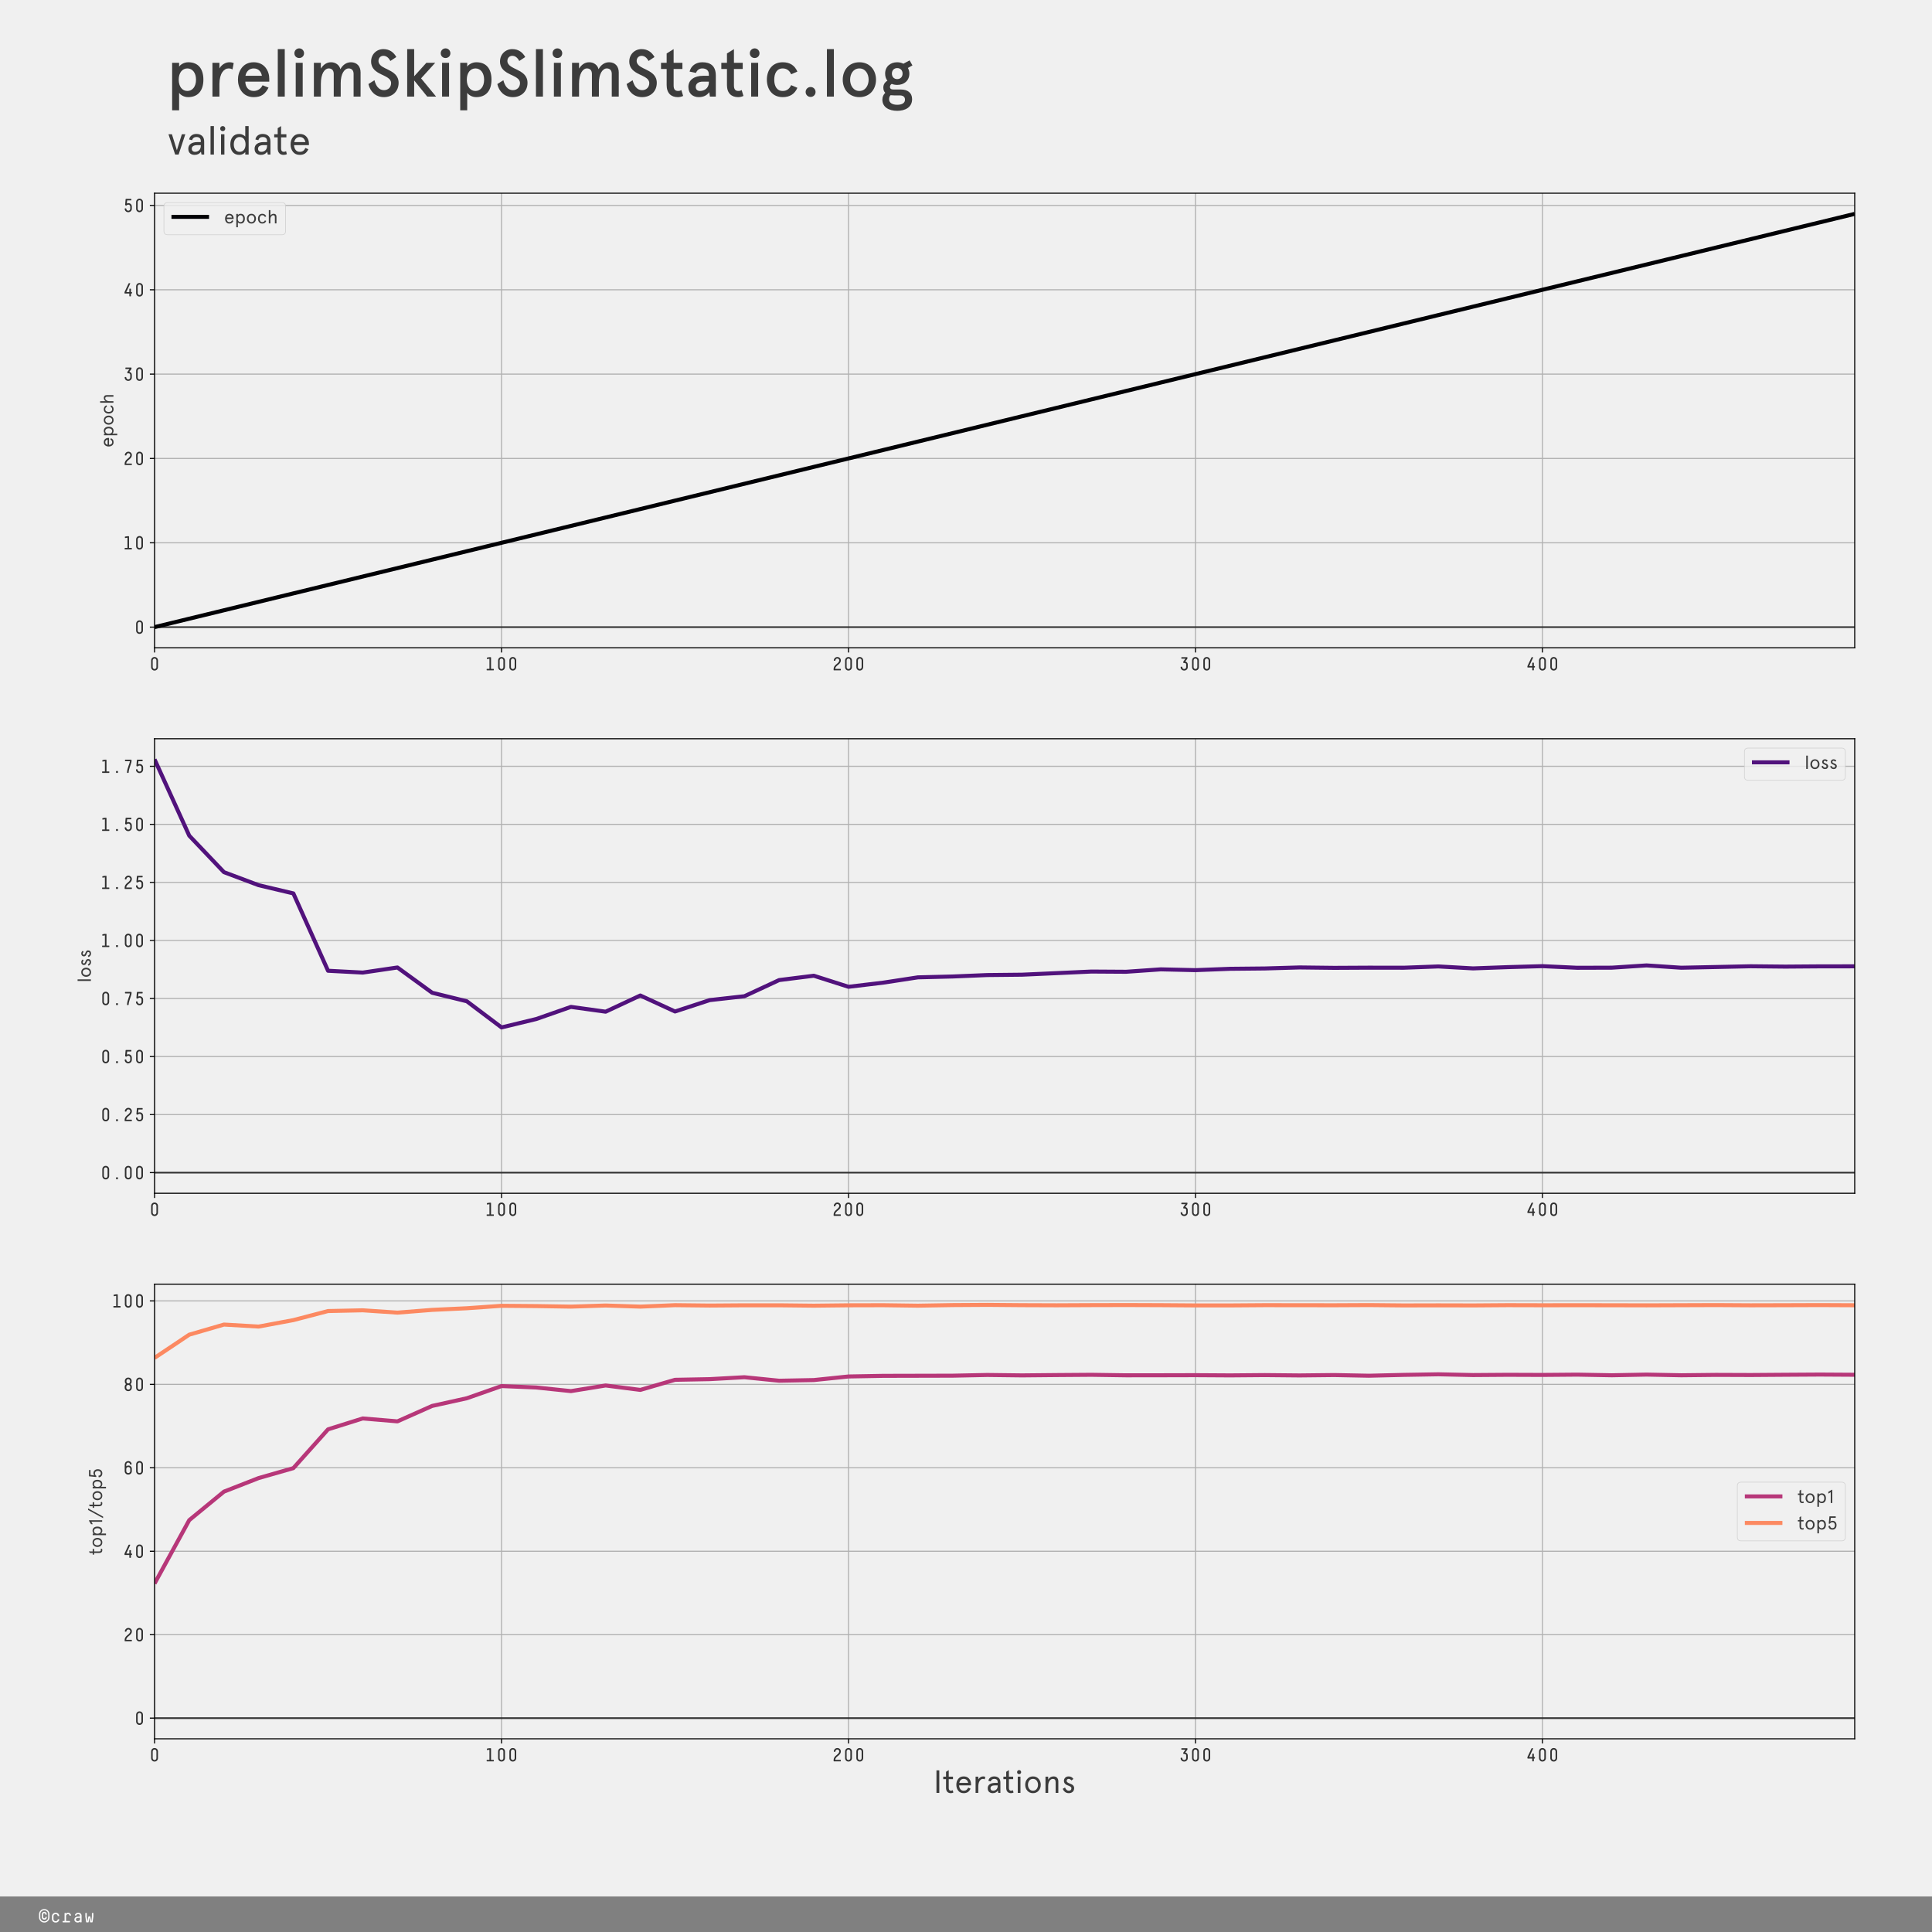 <?xml version="1.0" encoding="utf-8" standalone="no"?>
<!DOCTYPE svg PUBLIC "-//W3C//DTD SVG 1.1//EN"
  "http://www.w3.org/Graphics/SVG/1.1/DTD/svg11.dtd">
<!-- Created with matplotlib (https://matplotlib.org/) -->
<svg height="1440pt" version="1.1" viewBox="0 0 1440 1440" width="1440pt" xmlns="http://www.w3.org/2000/svg" xmlns:xlink="http://www.w3.org/1999/xlink">
 <defs>
  <style type="text/css">
*{stroke-linecap:butt;stroke-linejoin:round;white-space:pre;}
  </style>
 </defs>
 <g id="figure_1">
  <g id="patch_1">
   <path d="M 0 1440 
L 1440 1440 
L 1440 0 
L 0 0 
z
" style="fill:#f0f0f0;"/>
  </g>
  <g id="axes_1">
   <g id="patch_2">
    <path d="M 115.2 482.824 
L 1382.4 482.824 
L 1382.4 144 
L 115.2 144 
z
" style="fill:#f0f0f0;"/>
   </g>
   <g id="matplotlib.axis_1">
    <g id="xtick_1">
     <g id="line2d_1">
      <path clip-path="url(#p49aef37ca7)" d="M 115.2 482.824 
L 115.2 144 
" style="fill:none;stroke:#b0b0b0;stroke-linecap:square;stroke-width:0.8;"/>
     </g>
     <g id="line2d_2">
      <defs>
       <path d="M 0 0 
L 0 3.5 
" id="mb40ab775ea" style="stroke:#000000;stroke-width:0.8;"/>
      </defs>
      <g>
       <use style="stroke:#000000;stroke-width:0.8;" x="115.2" xlink:href="#mb40ab775ea" y="482.824"/>
      </g>
     </g>
     <g id="text_1">
      <!-- 0 -->
      <defs>
       <path d="M 48.203 52.594 
L 48.203 17.406 
Q 48.203 9.703 42.953 4.344 
Q 37.703 -1 29.891 -1 
Q 22.094 -1 16.938 4.391 
Q 11.797 9.797 11.797 17.5 
L 11.797 52.594 
Q 11.797 60.297 16.938 65.641 
Q 22.094 71 29.891 71 
Q 37.703 71 42.953 65.641 
Q 48.203 60.297 48.203 52.594 
z
M 39.906 17.297 
L 39.906 52.5 
Q 39.906 56.906 37 60 
Q 34.094 63.094 29.906 63.094 
Q 25.797 63.094 22.891 60 
Q 20 56.906 20 52.5 
L 20 17.406 
Q 20 13 22.891 9.953 
Q 25.797 6.906 30 6.906 
Q 34.094 6.906 37 9.906 
Q 39.906 12.906 39.906 17.297 
z
" id="DecimaMonoPro-48"/>
      </defs>
      <g style="fill:#303030;" transform="translate(111 499.637)scale(0.14 -0.14)">
       <use xlink:href="#DecimaMonoPro-48"/>
      </g>
     </g>
    </g>
    <g id="xtick_2">
     <g id="line2d_3">
      <path clip-path="url(#p49aef37ca7)" d="M 373.812 482.824 
L 373.812 144 
" style="fill:none;stroke:#b0b0b0;stroke-linecap:square;stroke-width:0.8;"/>
     </g>
     <g id="line2d_4">
      <g>
       <use style="stroke:#000000;stroke-width:0.8;" x="373.812" xlink:href="#mb40ab775ea" y="482.824"/>
      </g>
     </g>
     <g id="text_2">
      <!-- 100 -->
      <defs>
       <path d="M 13.906 68.203 
L 25.203 70 
L 32.297 70 
Q 33 70 33.547 69.5 
Q 34.094 69 34.094 68.203 
L 34.094 7.703 
L 47.297 7.703 
Q 48 7.703 48.547 7.141 
Q 49.094 6.594 49.094 5.906 
L 49.094 1.797 
Q 49.094 1 48.547 0.5 
Q 48 0 47.297 0 
L 12.594 0 
Q 11.797 0 11.297 0.5 
Q 10.797 1 10.797 1.797 
L 10.797 5.906 
Q 10.797 6.594 11.297 7.141 
Q 11.797 7.703 12.594 7.703 
L 25.703 7.703 
L 25.703 62.094 
L 14.703 60.406 
L 14.406 60.406 
Q 14 60.297 13.5 60.297 
Q 12.094 60.297 12.094 62.094 
L 12.094 66.297 
Q 12.094 67.797 13.906 68.203 
z
" id="DecimaMonoPro-49"/>
      </defs>
      <g style="fill:#303030;" transform="translate(361.212 499.637)scale(0.14 -0.14)">
       <use xlink:href="#DecimaMonoPro-49"/>
       <use x="60" xlink:href="#DecimaMonoPro-48"/>
       <use x="120" xlink:href="#DecimaMonoPro-48"/>
      </g>
     </g>
    </g>
    <g id="xtick_3">
     <g id="line2d_5">
      <path clip-path="url(#p49aef37ca7)" d="M 632.424 482.824 
L 632.424 144 
" style="fill:none;stroke:#b0b0b0;stroke-linecap:square;stroke-width:0.8;"/>
     </g>
     <g id="line2d_6">
      <g>
       <use style="stroke:#000000;stroke-width:0.8;" x="632.424" xlink:href="#mb40ab775ea" y="482.824"/>
      </g>
     </g>
     <g id="text_3">
      <!-- 200 -->
      <defs>
       <path d="M 11.703 53 
Q 11.703 59.703 17.203 65.344 
Q 22.703 71 30.594 71 
Q 38.406 71 43.797 65.75 
Q 49.203 60.5 49.203 52.703 
Q 49.203 46.906 46.094 41.75 
Q 43 36.594 38.594 32.844 
Q 34.203 29.094 29.797 25.438 
Q 25.406 21.797 22.297 17.297 
Q 19.203 12.797 19.203 7.797 
L 47.406 7.797 
Q 48.203 7.797 48.703 7.297 
Q 49.203 6.797 49.203 6 
L 49.203 1.797 
Q 49.203 1 48.703 0.5 
Q 48.203 0 47.406 0 
L 12.594 0 
Q 11.797 0 11.297 0.5 
Q 10.797 1 10.797 1.797 
L 10.797 7.297 
Q 10.797 13.906 13.891 19.453 
Q 17 25 21.391 28.891 
Q 25.797 32.797 30.188 36.391 
Q 34.594 40 37.688 44.297 
Q 40.797 48.594 40.797 53.297 
Q 40.797 57.406 37.75 60.25 
Q 34.703 63.094 30.5 63.094 
Q 26.094 63.094 23.188 59.688 
Q 20.297 56.297 20.094 53 
Q 19.906 51 17.797 51 
L 14 51 
Q 12.906 51 12.297 51.594 
Q 11.703 52.203 11.703 53 
z
" id="DecimaMonoPro-50"/>
      </defs>
      <g style="fill:#303030;" transform="translate(619.824 499.637)scale(0.14 -0.14)">
       <use xlink:href="#DecimaMonoPro-50"/>
       <use x="60" xlink:href="#DecimaMonoPro-48"/>
       <use x="120" xlink:href="#DecimaMonoPro-48"/>
      </g>
     </g>
    </g>
    <g id="xtick_4">
     <g id="line2d_7">
      <path clip-path="url(#p49aef37ca7)" d="M 891.037 482.824 
L 891.037 144 
" style="fill:none;stroke:#b0b0b0;stroke-linecap:square;stroke-width:0.8;"/>
     </g>
     <g id="line2d_8">
      <g>
       <use style="stroke:#000000;stroke-width:0.8;" x="891.037" xlink:href="#mb40ab775ea" y="482.824"/>
      </g>
     </g>
     <g id="text_4">
      <!-- 300 -->
      <defs>
       <path d="M 46.203 61.094 
L 35.406 47.094 
Q 40.797 46.406 44.891 41.953 
Q 49 37.5 49 31.5 
L 49 17.5 
Q 49 9.797 43.5 4.391 
Q 38 -1 30 -1 
Q 21.797 -1 16.344 4.344 
Q 10.906 9.703 10.906 17.406 
Q 10.906 18.203 11.5 18.797 
Q 12.094 19.406 13.203 19.406 
L 17 19.406 
Q 19.094 19.406 19.297 17.406 
Q 19.297 13 22.391 9.953 
Q 25.5 6.906 30 6.906 
Q 34.406 6.906 37.5 9.953 
Q 40.594 13 40.594 17.406 
L 40.594 31.406 
Q 40.594 34.594 38.297 36.938 
Q 36 39.297 32.703 39.297 
L 27.406 39.297 
Q 25.203 39.297 25.203 41.594 
L 25.203 45 
Q 25.203 46.703 26.297 48.203 
L 36.594 62.094 
L 16.906 62.094 
Q 14.703 62.094 14.703 64.406 
L 14.703 67.703 
Q 14.703 70 16.906 70 
L 45.094 70 
Q 47.297 70 47.297 67.703 
L 47.297 64.297 
Q 47.297 62.594 46.203 61.094 
z
" id="DecimaMonoPro-51"/>
      </defs>
      <g style="fill:#303030;" transform="translate(878.437 499.637)scale(0.14 -0.14)">
       <use xlink:href="#DecimaMonoPro-51"/>
       <use x="60" xlink:href="#DecimaMonoPro-48"/>
       <use x="120" xlink:href="#DecimaMonoPro-48"/>
      </g>
     </g>
    </g>
    <g id="xtick_5">
     <g id="line2d_9">
      <path clip-path="url(#p49aef37ca7)" d="M 1149.649 482.824 
L 1149.649 144 
" style="fill:none;stroke:#b0b0b0;stroke-linecap:square;stroke-width:0.8;"/>
     </g>
     <g id="line2d_10">
      <g>
       <use style="stroke:#000000;stroke-width:0.8;" x="1149.649" xlink:href="#mb40ab775ea" y="482.824"/>
      </g>
     </g>
     <g id="text_5">
      <!-- 400 -->
      <defs>
       <path d="M 40.094 67.5 
L 19.5 22.906 
L 35.797 22.906 
L 35.797 38.906 
Q 35.797 39.703 36.391 40.297 
Q 37 40.906 38.094 40.906 
L 42.203 40.906 
Q 43 40.906 43.594 40.25 
Q 44.203 39.594 44.203 38.906 
L 44.203 22.906 
L 48 22.906 
Q 48.797 22.906 49.391 22.297 
Q 50 21.703 50 20.594 
L 50 17.406 
Q 50 16.297 49.391 15.688 
Q 48.797 15.094 48 15.094 
L 44.203 15.094 
L 44.203 2 
Q 44.203 1.203 43.594 0.594 
Q 43 0 42.203 0 
L 38.094 0 
Q 37 0 36.391 0.594 
Q 35.797 1.203 35.797 2 
L 35.797 15.094 
L 12.094 15.094 
Q 9.906 15.094 9.906 17.406 
L 9.906 21.297 
Q 9.906 22.5 11 24.703 
L 31.297 68 
Q 32.297 70 34 70 
L 38.797 70 
Q 40.5 70 40.5 68.797 
Q 40.5 68.5 40.094 67.5 
z
" id="DecimaMonoPro-52"/>
      </defs>
      <g style="fill:#303030;" transform="translate(1137.049 499.637)scale(0.14 -0.14)">
       <use xlink:href="#DecimaMonoPro-52"/>
       <use x="60" xlink:href="#DecimaMonoPro-48"/>
       <use x="120" xlink:href="#DecimaMonoPro-48"/>
      </g>
     </g>
    </g>
   </g>
   <g id="matplotlib.axis_2">
    <g id="ytick_1">
     <g id="line2d_11">
      <path clip-path="url(#p49aef37ca7)" d="M 115.2 467.422 
L 1382.4 467.422 
" style="fill:none;stroke:#b0b0b0;stroke-linecap:square;stroke-width:0.8;"/>
     </g>
     <g id="line2d_12">
      <defs>
       <path d="M 0 0 
L -3.5 0 
" id="m5bf931013f" style="stroke:#000000;stroke-width:0.8;"/>
      </defs>
      <g>
       <use style="stroke:#000000;stroke-width:0.8;" x="115.2" xlink:href="#m5bf931013f" y="467.422"/>
      </g>
     </g>
     <g id="text_6">
      <!-- 0 -->
      <g style="fill:#303030;" transform="translate(99.8 472.329)scale(0.14 -0.14)">
       <use xlink:href="#DecimaMonoPro-48"/>
      </g>
     </g>
    </g>
    <g id="ytick_2">
     <g id="line2d_13">
      <path clip-path="url(#p49aef37ca7)" d="M 115.2 404.561 
L 1382.4 404.561 
" style="fill:none;stroke:#b0b0b0;stroke-linecap:square;stroke-width:0.8;"/>
     </g>
     <g id="line2d_14">
      <g>
       <use style="stroke:#000000;stroke-width:0.8;" x="115.2" xlink:href="#m5bf931013f" y="404.561"/>
      </g>
     </g>
     <g id="text_7">
      <!-- 10 -->
      <g style="fill:#303030;" transform="translate(91.4 409.468)scale(0.14 -0.14)">
       <use xlink:href="#DecimaMonoPro-49"/>
       <use x="60" xlink:href="#DecimaMonoPro-48"/>
      </g>
     </g>
    </g>
    <g id="ytick_3">
     <g id="line2d_15">
      <path clip-path="url(#p49aef37ca7)" d="M 115.2 341.699 
L 1382.4 341.699 
" style="fill:none;stroke:#b0b0b0;stroke-linecap:square;stroke-width:0.8;"/>
     </g>
     <g id="line2d_16">
      <g>
       <use style="stroke:#000000;stroke-width:0.8;" x="115.2" xlink:href="#m5bf931013f" y="341.699"/>
      </g>
     </g>
     <g id="text_8">
      <!-- 20 -->
      <g style="fill:#303030;" transform="translate(91.4 346.606)scale(0.14 -0.14)">
       <use xlink:href="#DecimaMonoPro-50"/>
       <use x="60" xlink:href="#DecimaMonoPro-48"/>
      </g>
     </g>
    </g>
    <g id="ytick_4">
     <g id="line2d_17">
      <path clip-path="url(#p49aef37ca7)" d="M 115.2 278.838 
L 1382.4 278.838 
" style="fill:none;stroke:#b0b0b0;stroke-linecap:square;stroke-width:0.8;"/>
     </g>
     <g id="line2d_18">
      <g>
       <use style="stroke:#000000;stroke-width:0.8;" x="115.2" xlink:href="#m5bf931013f" y="278.838"/>
      </g>
     </g>
     <g id="text_9">
      <!-- 30 -->
      <g style="fill:#303030;" transform="translate(91.4 283.744)scale(0.14 -0.14)">
       <use xlink:href="#DecimaMonoPro-51"/>
       <use x="60" xlink:href="#DecimaMonoPro-48"/>
      </g>
     </g>
    </g>
    <g id="ytick_5">
     <g id="line2d_19">
      <path clip-path="url(#p49aef37ca7)" d="M 115.2 215.976 
L 1382.4 215.976 
" style="fill:none;stroke:#b0b0b0;stroke-linecap:square;stroke-width:0.8;"/>
     </g>
     <g id="line2d_20">
      <g>
       <use style="stroke:#000000;stroke-width:0.8;" x="115.2" xlink:href="#m5bf931013f" y="215.976"/>
      </g>
     </g>
     <g id="text_10">
      <!-- 40 -->
      <g style="fill:#303030;" transform="translate(91.4 220.883)scale(0.14 -0.14)">
       <use xlink:href="#DecimaMonoPro-52"/>
       <use x="60" xlink:href="#DecimaMonoPro-48"/>
      </g>
     </g>
    </g>
    <g id="ytick_6">
     <g id="line2d_21">
      <path clip-path="url(#p49aef37ca7)" d="M 115.2 153.115 
L 1382.4 153.115 
" style="fill:none;stroke:#b0b0b0;stroke-linecap:square;stroke-width:0.8;"/>
     </g>
     <g id="line2d_22">
      <g>
       <use style="stroke:#000000;stroke-width:0.8;" x="115.2" xlink:href="#m5bf931013f" y="153.115"/>
      </g>
     </g>
     <g id="text_11">
      <!-- 50 -->
      <defs>
       <path d="M 21.906 35.594 
Q 21.094 34.406 19.797 34.406 
Q 19.406 34.406 18.203 34.797 
L 14.797 35.797 
Q 13.203 36.297 13.406 38.5 
L 15.906 67.703 
Q 16.094 70 18.094 70 
L 44.406 70 
Q 46.594 70 46.594 67.703 
L 46.594 64.406 
Q 46.594 62.094 44.406 62.094 
L 24.094 62.094 
L 22.406 44.797 
Q 25.203 47.203 30.703 47.203 
Q 38.406 47.203 43.703 42 
Q 49 36.797 49 28.906 
L 49 17.5 
Q 49 9.797 43.5 4.391 
Q 38 -1 30.094 -1 
Q 21.906 -1 16.453 4.344 
Q 11 9.703 11 17.406 
Q 11 18.203 11.594 18.797 
Q 12.203 19.406 13.297 19.406 
L 17.094 19.406 
Q 18.203 19.406 18.797 18.797 
Q 19.406 18.203 19.406 17.406 
Q 19.406 13 22.5 9.953 
Q 25.594 6.906 30.094 6.906 
Q 34.5 6.906 37.547 9.953 
Q 40.594 13 40.594 17.406 
L 40.594 28.797 
Q 40.594 33.203 37.5 36.25 
Q 34.406 39.297 29.797 39.297 
Q 27.703 39.297 25.797 38.438 
Q 23.906 37.594 23.094 36.891 
Q 22.297 36.203 21.906 35.594 
z
" id="DecimaMonoPro-53"/>
      </defs>
      <g style="fill:#303030;" transform="translate(91.4 158.021)scale(0.14 -0.14)">
       <use xlink:href="#DecimaMonoPro-53"/>
       <use x="60" xlink:href="#DecimaMonoPro-48"/>
      </g>
     </g>
    </g>
    <g id="text_12">
     <!-- epoch -->
     <defs>
      <path d="M 51 27.297 
L 51 23.406 
L 14 23.406 
Q 14.406 16 18.047 11.391 
Q 21.703 6.797 28.203 6.797 
Q 33.5 6.797 36.75 9.141 
Q 40 11.5 42.203 16.406 
L 49.594 13.203 
Q 46.094 5.797 41.047 2.5 
Q 36 -0.797 28.203 -0.797 
Q 17.297 -0.797 11.344 6.75 
Q 5.406 14.297 5.406 25.188 
Q 5.406 36.094 11.344 43.641 
Q 17.297 51.203 28.203 51.203 
Q 38.906 51.203 44.953 44.25 
Q 51 37.297 51 27.297 
z
M 28.203 43.594 
Q 22.594 43.594 19.141 40.188 
Q 15.703 36.797 14.5 31 
L 42.203 31 
Q 41 36.703 37.5 40.141 
Q 34 43.594 28.203 43.594 
z
" id="Apercu-101"/>
      <path d="M 32.297 -0.797 
Q 27.797 -0.797 23.391 1.391 
Q 19 3.594 17.594 6 
L 17.594 -20.406 
L 9.203 -20.406 
L 9.203 50.406 
L 17.594 50.406 
L 17.594 44.203 
Q 19.5 47.094 23.641 49.141 
Q 27.797 51.203 32.297 51.203 
Q 43.094 51.203 48.891 44.047 
Q 54.703 36.906 54.703 25.203 
Q 54.703 13.5 48.891 6.344 
Q 43.094 -0.797 32.297 -0.797 
z
M 31.5 43.594 
Q 24.703 43.594 20.797 38.5 
Q 16.906 33.406 16.906 25.203 
Q 16.906 17 20.797 11.891 
Q 24.703 6.797 31.5 6.797 
Q 38.094 6.797 42.094 11.891 
Q 46.094 17 46.094 25.203 
Q 46.094 33.406 42.094 38.5 
Q 38.094 43.594 31.5 43.594 
z
" id="Apercu-112"/>
      <path d="M 12 6.797 
Q 5.406 14.5 5.406 25.203 
Q 5.406 35.906 12.047 43.547 
Q 18.703 51.203 29.594 51.203 
Q 40.5 51.203 47.141 43.547 
Q 53.797 35.906 53.797 25.203 
Q 53.797 14.5 47.141 6.844 
Q 40.5 -0.797 29.594 -0.797 
Q 18.703 -0.797 12 6.797 
z
M 18.094 38.094 
Q 14 32.703 14 25.203 
Q 14 17.703 18.141 12.25 
Q 22.297 6.797 29.594 6.797 
Q 36.906 6.797 41.047 12.25 
Q 45.203 17.703 45.203 25.203 
Q 45.203 32.703 41.047 38.141 
Q 36.906 43.594 29.594 43.594 
Q 22.297 43.594 18.094 38.094 
z
" id="Apercu-111"/>
      <path d="M 42.094 16.094 
L 49.406 13.094 
Q 43.297 -0.797 28.297 -0.797 
Q 17.297 -0.797 11.344 6.75 
Q 5.406 14.297 5.406 25.188 
Q 5.406 36.094 11.344 43.641 
Q 17.297 51.203 28.297 51.203 
Q 43.297 51.203 49.406 37.297 
L 42.094 34.297 
Q 38.094 43.594 28.297 43.594 
Q 21.297 43.594 17.641 38.438 
Q 14 33.297 14 25.188 
Q 14 17.094 17.641 11.938 
Q 21.297 6.797 28.297 6.797 
Q 38.094 6.797 42.094 16.094 
z
" id="Apercu-99"/>
      <path d="M 49.906 35 
L 49.906 0 
L 41.5 0 
L 41.5 33.297 
Q 41.5 43.594 32.797 43.594 
Q 26.906 43.594 22.25 37.438 
Q 17.594 31.297 17.594 21.406 
L 17.594 0 
L 9.203 0 
L 9.203 70.797 
L 17.594 70.797 
L 17.594 41 
Q 20 45.703 24.641 48.453 
Q 29.297 51.203 35.094 51.203 
Q 42.094 51.203 46 47.047 
Q 49.906 42.906 49.906 35 
z
" id="Apercu-104"/>
     </defs>
     <g style="opacity:0.75;" transform="translate(84.543 333.542)rotate(-90)scale(0.14 -0.14)">
      <use xlink:href="#Apercu-101"/>
      <use x="55.984" xlink:href="#Apercu-112"/>
      <use x="116.084" xlink:href="#Apercu-111"/>
      <use x="175.284" xlink:href="#Apercu-99"/>
      <use x="229.084" xlink:href="#Apercu-104"/>
     </g>
    </g>
   </g>
   <g id="line2d_23">
    <path clip-path="url(#p49aef37ca7)" d="M 115.2 467.422 
L 141.061 461.136 
L 166.922 454.85 
L 192.784 448.564 
L 218.645 442.278 
L 244.506 435.992 
L 270.367 429.706 
L 296.229 423.419 
L 322.09 417.133 
L 347.951 410.847 
L 373.812 404.561 
L 399.673 398.275 
L 425.535 391.989 
L 451.396 385.702 
L 477.257 379.416 
L 503.118 373.13 
L 528.98 366.844 
L 554.841 360.558 
L 580.702 354.272 
L 606.563 347.986 
L 632.424 341.699 
L 658.286 335.413 
L 684.147 329.127 
L 710.008 322.841 
L 735.869 316.555 
L 761.731 310.269 
L 787.592 303.983 
L 813.453 297.696 
L 839.314 291.41 
L 865.176 285.124 
L 891.037 278.838 
L 916.898 272.552 
L 942.759 266.266 
L 968.62 259.979 
L 994.482 253.693 
L 1020.343 247.407 
L 1046.204 241.121 
L 1072.065 234.835 
L 1097.927 228.549 
L 1123.788 222.263 
L 1149.649 215.976 
L 1175.51 209.69 
L 1201.371 203.404 
L 1227.233 197.118 
L 1253.094 190.832 
L 1278.955 184.546 
L 1304.816 178.26 
L 1330.678 171.973 
L 1356.539 165.687 
L 1382.4 159.401 
" style="fill:none;stroke:#000004;stroke-width:3;"/>
   </g>
   <g id="line2d_24">
    <path clip-path="url(#p49aef37ca7)" d="M 115.2 467.422 
L 1382.4 467.422 
" style="fill:none;stroke:#000000;stroke-opacity:0.7;stroke-width:1.3;"/>
   </g>
   <g id="patch_3">
    <path d="M 115.2 482.824 
L 115.2 144 
" style="fill:none;stroke:#000000;stroke-linecap:square;stroke-linejoin:miter;stroke-width:0.8;"/>
   </g>
   <g id="patch_4">
    <path d="M 1382.4 482.824 
L 1382.4 144 
" style="fill:none;stroke:#000000;stroke-linecap:square;stroke-linejoin:miter;stroke-width:0.8;"/>
   </g>
   <g id="patch_5">
    <path d="M 115.2 482.824 
L 1382.4 482.824 
" style="fill:none;stroke:#000000;stroke-linecap:square;stroke-linejoin:miter;stroke-width:0.8;"/>
   </g>
   <g id="patch_6">
    <path d="M 115.2 144 
L 1382.4 144 
" style="fill:none;stroke:#000000;stroke-linecap:square;stroke-linejoin:miter;stroke-width:0.8;"/>
   </g>
   <g id="legend_1">
    <g id="patch_7">
     <path d="M 125 174.968 
L 210.061 174.968 
Q 212.861 174.968 212.861 172.168 
L 212.861 153.8 
Q 212.861 151 210.061 151 
L 125 151 
Q 122.2 151 122.2 153.8 
L 122.2 172.168 
Q 122.2 174.968 125 174.968 
z
" style="fill:#f0f0f0;opacity:0.8;stroke:#cccccc;stroke-linejoin:miter;stroke-width:0.5;"/>
    </g>
    <g id="line2d_25">
     <path d="M 127.8 161.612 
L 155.8 161.612 
" style="fill:none;stroke:#000004;stroke-width:3;"/>
    </g>
    <g id="line2d_26"/>
    <g id="text_13">
     <!-- epoch -->
     <g style="opacity:0.75;" transform="translate(167 166.512)scale(0.14 -0.14)">
      <use xlink:href="#Apercu-101"/>
      <use x="55.984" xlink:href="#Apercu-112"/>
      <use x="116.084" xlink:href="#Apercu-111"/>
      <use x="175.284" xlink:href="#Apercu-99"/>
      <use x="229.084" xlink:href="#Apercu-104"/>
     </g>
    </g>
   </g>
  </g>
  <g id="axes_2">
   <g id="patch_8">
    <path d="M 115.2 889.412 
L 1382.4 889.412 
L 1382.4 550.588 
L 115.2 550.588 
z
" style="fill:#f0f0f0;"/>
   </g>
   <g id="matplotlib.axis_3">
    <g id="xtick_6">
     <g id="line2d_27">
      <path clip-path="url(#p954b652e93)" d="M 115.2 889.412 
L 115.2 550.588 
" style="fill:none;stroke:#b0b0b0;stroke-linecap:square;stroke-width:0.8;"/>
     </g>
     <g id="line2d_28">
      <g>
       <use style="stroke:#000000;stroke-width:0.8;" x="115.2" xlink:href="#mb40ab775ea" y="889.412"/>
      </g>
     </g>
     <g id="text_14">
      <!-- 0 -->
      <g style="fill:#303030;" transform="translate(111 906.225)scale(0.14 -0.14)">
       <use xlink:href="#DecimaMonoPro-48"/>
      </g>
     </g>
    </g>
    <g id="xtick_7">
     <g id="line2d_29">
      <path clip-path="url(#p954b652e93)" d="M 373.812 889.412 
L 373.812 550.588 
" style="fill:none;stroke:#b0b0b0;stroke-linecap:square;stroke-width:0.8;"/>
     </g>
     <g id="line2d_30">
      <g>
       <use style="stroke:#000000;stroke-width:0.8;" x="373.812" xlink:href="#mb40ab775ea" y="889.412"/>
      </g>
     </g>
     <g id="text_15">
      <!-- 100 -->
      <g style="fill:#303030;" transform="translate(361.212 906.225)scale(0.14 -0.14)">
       <use xlink:href="#DecimaMonoPro-49"/>
       <use x="60" xlink:href="#DecimaMonoPro-48"/>
       <use x="120" xlink:href="#DecimaMonoPro-48"/>
      </g>
     </g>
    </g>
    <g id="xtick_8">
     <g id="line2d_31">
      <path clip-path="url(#p954b652e93)" d="M 632.424 889.412 
L 632.424 550.588 
" style="fill:none;stroke:#b0b0b0;stroke-linecap:square;stroke-width:0.8;"/>
     </g>
     <g id="line2d_32">
      <g>
       <use style="stroke:#000000;stroke-width:0.8;" x="632.424" xlink:href="#mb40ab775ea" y="889.412"/>
      </g>
     </g>
     <g id="text_16">
      <!-- 200 -->
      <g style="fill:#303030;" transform="translate(619.824 906.225)scale(0.14 -0.14)">
       <use xlink:href="#DecimaMonoPro-50"/>
       <use x="60" xlink:href="#DecimaMonoPro-48"/>
       <use x="120" xlink:href="#DecimaMonoPro-48"/>
      </g>
     </g>
    </g>
    <g id="xtick_9">
     <g id="line2d_33">
      <path clip-path="url(#p954b652e93)" d="M 891.037 889.412 
L 891.037 550.588 
" style="fill:none;stroke:#b0b0b0;stroke-linecap:square;stroke-width:0.8;"/>
     </g>
     <g id="line2d_34">
      <g>
       <use style="stroke:#000000;stroke-width:0.8;" x="891.037" xlink:href="#mb40ab775ea" y="889.412"/>
      </g>
     </g>
     <g id="text_17">
      <!-- 300 -->
      <g style="fill:#303030;" transform="translate(878.437 906.225)scale(0.14 -0.14)">
       <use xlink:href="#DecimaMonoPro-51"/>
       <use x="60" xlink:href="#DecimaMonoPro-48"/>
       <use x="120" xlink:href="#DecimaMonoPro-48"/>
      </g>
     </g>
    </g>
    <g id="xtick_10">
     <g id="line2d_35">
      <path clip-path="url(#p954b652e93)" d="M 1149.649 889.412 
L 1149.649 550.588 
" style="fill:none;stroke:#b0b0b0;stroke-linecap:square;stroke-width:0.8;"/>
     </g>
     <g id="line2d_36">
      <g>
       <use style="stroke:#000000;stroke-width:0.8;" x="1149.649" xlink:href="#mb40ab775ea" y="889.412"/>
      </g>
     </g>
     <g id="text_18">
      <!-- 400 -->
      <g style="fill:#303030;" transform="translate(1137.049 906.225)scale(0.14 -0.14)">
       <use xlink:href="#DecimaMonoPro-52"/>
       <use x="60" xlink:href="#DecimaMonoPro-48"/>
       <use x="120" xlink:href="#DecimaMonoPro-48"/>
      </g>
     </g>
    </g>
   </g>
   <g id="matplotlib.axis_4">
    <g id="ytick_7">
     <g id="line2d_37">
      <path clip-path="url(#p954b652e93)" d="M 115.2 874.011 
L 1382.4 874.011 
" style="fill:none;stroke:#b0b0b0;stroke-linecap:square;stroke-width:0.8;"/>
     </g>
     <g id="line2d_38">
      <g>
       <use style="stroke:#000000;stroke-width:0.8;" x="115.2" xlink:href="#m5bf931013f" y="874.011"/>
      </g>
     </g>
     <g id="text_19">
      <!-- 0.00 -->
      <defs>
       <path d="M 35.094 7.5 
L 35.094 2.594 
Q 35.094 0 32.5 0 
L 27.5 0 
Q 24.906 0 24.906 2.594 
L 24.906 7.5 
Q 24.906 10.094 27.5 10.094 
L 32.5 10.094 
Q 35.094 10.094 35.094 7.5 
z
" id="DecimaMonoPro-46"/>
      </defs>
      <g style="fill:#303030;" transform="translate(74.6 878.917)scale(0.14 -0.14)">
       <use xlink:href="#DecimaMonoPro-48"/>
       <use x="60" xlink:href="#DecimaMonoPro-46"/>
       <use x="120" xlink:href="#DecimaMonoPro-48"/>
       <use x="180" xlink:href="#DecimaMonoPro-48"/>
      </g>
     </g>
    </g>
    <g id="ytick_8">
     <g id="line2d_39">
      <path clip-path="url(#p954b652e93)" d="M 115.2 830.746 
L 1382.4 830.746 
" style="fill:none;stroke:#b0b0b0;stroke-linecap:square;stroke-width:0.8;"/>
     </g>
     <g id="line2d_40">
      <g>
       <use style="stroke:#000000;stroke-width:0.8;" x="115.2" xlink:href="#m5bf931013f" y="830.746"/>
      </g>
     </g>
     <g id="text_20">
      <!-- 0.25 -->
      <g style="fill:#303030;" transform="translate(74.6 835.653)scale(0.14 -0.14)">
       <use xlink:href="#DecimaMonoPro-48"/>
       <use x="60" xlink:href="#DecimaMonoPro-46"/>
       <use x="120" xlink:href="#DecimaMonoPro-50"/>
       <use x="180" xlink:href="#DecimaMonoPro-53"/>
      </g>
     </g>
    </g>
    <g id="ytick_9">
     <g id="line2d_41">
      <path clip-path="url(#p954b652e93)" d="M 115.2 787.482 
L 1382.4 787.482 
" style="fill:none;stroke:#b0b0b0;stroke-linecap:square;stroke-width:0.8;"/>
     </g>
     <g id="line2d_42">
      <g>
       <use style="stroke:#000000;stroke-width:0.8;" x="115.2" xlink:href="#m5bf931013f" y="787.482"/>
      </g>
     </g>
     <g id="text_21">
      <!-- 0.50 -->
      <g style="fill:#303030;" transform="translate(74.6 792.388)scale(0.14 -0.14)">
       <use xlink:href="#DecimaMonoPro-48"/>
       <use x="60" xlink:href="#DecimaMonoPro-46"/>
       <use x="120" xlink:href="#DecimaMonoPro-53"/>
       <use x="180" xlink:href="#DecimaMonoPro-48"/>
      </g>
     </g>
    </g>
    <g id="ytick_10">
     <g id="line2d_43">
      <path clip-path="url(#p954b652e93)" d="M 115.2 744.217 
L 1382.4 744.217 
" style="fill:none;stroke:#b0b0b0;stroke-linecap:square;stroke-width:0.8;"/>
     </g>
     <g id="line2d_44">
      <g>
       <use style="stroke:#000000;stroke-width:0.8;" x="115.2" xlink:href="#m5bf931013f" y="744.217"/>
      </g>
     </g>
     <g id="text_22">
      <!-- 0.75 -->
      <defs>
       <path d="M 39.094 62.094 
L 14.703 62.094 
Q 12.5 62.094 12.5 64.406 
L 12.5 67.703 
Q 12.5 70 14.703 70 
L 44.797 70 
Q 47.5 70 47.5 67.594 
L 47.5 62.703 
Q 47.5 58.203 43.594 46.953 
Q 39.703 35.703 35.797 22.953 
Q 31.906 10.203 31.906 2 
Q 31.906 1.203 31.25 0.594 
Q 30.594 0 29.906 0 
L 25.703 0 
Q 24.594 0 24 0.594 
Q 23.406 1.203 23.406 2 
Q 23.406 9.406 25.797 19.156 
Q 28.203 28.906 31.047 36.5 
Q 33.906 44.094 36.406 51.547 
Q 38.906 59 39.094 62.094 
z
" id="DecimaMonoPro-55"/>
      </defs>
      <g style="fill:#303030;" transform="translate(74.6 749.124)scale(0.14 -0.14)">
       <use xlink:href="#DecimaMonoPro-48"/>
       <use x="60" xlink:href="#DecimaMonoPro-46"/>
       <use x="120" xlink:href="#DecimaMonoPro-55"/>
       <use x="180" xlink:href="#DecimaMonoPro-53"/>
      </g>
     </g>
    </g>
    <g id="ytick_11">
     <g id="line2d_45">
      <path clip-path="url(#p954b652e93)" d="M 115.2 700.952 
L 1382.4 700.952 
" style="fill:none;stroke:#b0b0b0;stroke-linecap:square;stroke-width:0.8;"/>
     </g>
     <g id="line2d_46">
      <g>
       <use style="stroke:#000000;stroke-width:0.8;" x="115.2" xlink:href="#m5bf931013f" y="700.952"/>
      </g>
     </g>
     <g id="text_23">
      <!-- 1.00 -->
      <g style="fill:#303030;" transform="translate(74.6 705.859)scale(0.14 -0.14)">
       <use xlink:href="#DecimaMonoPro-49"/>
       <use x="60" xlink:href="#DecimaMonoPro-46"/>
       <use x="120" xlink:href="#DecimaMonoPro-48"/>
       <use x="180" xlink:href="#DecimaMonoPro-48"/>
      </g>
     </g>
    </g>
    <g id="ytick_12">
     <g id="line2d_47">
      <path clip-path="url(#p954b652e93)" d="M 115.2 657.688 
L 1382.4 657.688 
" style="fill:none;stroke:#b0b0b0;stroke-linecap:square;stroke-width:0.8;"/>
     </g>
     <g id="line2d_48">
      <g>
       <use style="stroke:#000000;stroke-width:0.8;" x="115.2" xlink:href="#m5bf931013f" y="657.688"/>
      </g>
     </g>
     <g id="text_24">
      <!-- 1.25 -->
      <g style="fill:#303030;" transform="translate(74.6 662.594)scale(0.14 -0.14)">
       <use xlink:href="#DecimaMonoPro-49"/>
       <use x="60" xlink:href="#DecimaMonoPro-46"/>
       <use x="120" xlink:href="#DecimaMonoPro-50"/>
       <use x="180" xlink:href="#DecimaMonoPro-53"/>
      </g>
     </g>
    </g>
    <g id="ytick_13">
     <g id="line2d_49">
      <path clip-path="url(#p954b652e93)" d="M 115.2 614.423 
L 1382.4 614.423 
" style="fill:none;stroke:#b0b0b0;stroke-linecap:square;stroke-width:0.8;"/>
     </g>
     <g id="line2d_50">
      <g>
       <use style="stroke:#000000;stroke-width:0.8;" x="115.2" xlink:href="#m5bf931013f" y="614.423"/>
      </g>
     </g>
     <g id="text_25">
      <!-- 1.50 -->
      <g style="fill:#303030;" transform="translate(74.6 619.33)scale(0.14 -0.14)">
       <use xlink:href="#DecimaMonoPro-49"/>
       <use x="60" xlink:href="#DecimaMonoPro-46"/>
       <use x="120" xlink:href="#DecimaMonoPro-53"/>
       <use x="180" xlink:href="#DecimaMonoPro-48"/>
      </g>
     </g>
    </g>
    <g id="ytick_14">
     <g id="line2d_51">
      <path clip-path="url(#p954b652e93)" d="M 115.2 571.159 
L 1382.4 571.159 
" style="fill:none;stroke:#b0b0b0;stroke-linecap:square;stroke-width:0.8;"/>
     </g>
     <g id="line2d_52">
      <g>
       <use style="stroke:#000000;stroke-width:0.8;" x="115.2" xlink:href="#m5bf931013f" y="571.159"/>
      </g>
     </g>
     <g id="text_26">
      <!-- 1.75 -->
      <g style="fill:#303030;" transform="translate(74.6 576.065)scale(0.14 -0.14)">
       <use xlink:href="#DecimaMonoPro-49"/>
       <use x="60" xlink:href="#DecimaMonoPro-46"/>
       <use x="120" xlink:href="#DecimaMonoPro-55"/>
       <use x="180" xlink:href="#DecimaMonoPro-53"/>
      </g>
     </g>
    </g>
    <g id="text_27">
     <!-- loss -->
     <defs>
      <path d="M 9 70.797 
L 17.406 70.797 
L 17.406 0 
L 9 0 
z
" id="Apercu-108"/>
      <path d="M 23.594 51.203 
Q 32.797 51.203 38.203 43.5 
L 32.5 38.594 
Q 27.906 43.594 23.297 43.594 
Q 20.703 43.594 18.953 41.891 
Q 17.203 40.203 17.203 37.203 
Q 17.203 34.703 19.594 32.891 
Q 22 31.094 25.453 29.75 
Q 28.906 28.406 32.344 26.797 
Q 35.797 25.203 38.188 22.25 
Q 40.594 19.297 40.594 15.203 
Q 40.594 7.703 36.094 3.453 
Q 31.594 -0.797 23.906 -0.797 
Q 16.797 -0.797 12.047 3.094 
Q 7.297 7 5.094 12.797 
L 12.203 16.703 
Q 16.203 6.797 23.906 6.797 
Q 32 6.797 32 14.703 
Q 32 17.203 29.594 19 
Q 27.203 20.797 23.797 22.047 
Q 20.406 23.297 17 24.891 
Q 13.594 26.5 11.188 29.641 
Q 8.797 32.797 8.797 37.297 
Q 8.797 43.297 12.844 47.25 
Q 16.906 51.203 23.594 51.203 
z
" id="Apercu-115"/>
     </defs>
     <g style="opacity:0.75;" transform="translate(67.743 732.402)rotate(-90)scale(0.14 -0.14)">
      <use xlink:href="#Apercu-108"/>
      <use x="25.8" xlink:href="#Apercu-111"/>
      <use x="85" xlink:href="#Apercu-115"/>
      <use x="131.084" xlink:href="#Apercu-115"/>
     </g>
    </g>
   </g>
   <g id="line2d_53">
    <path clip-path="url(#p954b652e93)" d="M 115.2 565.989 
L 141.061 622.865 
L 166.922 650.06 
L 192.784 659.777 
L 218.645 665.895 
L 244.506 723.545 
L 270.367 724.904 
L 296.229 721.106 
L 322.09 739.933 
L 347.951 746.293 
L 373.812 765.78 
L 399.673 759.526 
L 425.535 750.472 
L 451.396 754.055 
L 477.257 741.984 
L 503.118 753.906 
L 528.98 745.434 
L 554.841 742.525 
L 580.702 730.496 
L 606.563 727.252 
L 632.424 735.501 
L 658.286 732.414 
L 684.147 728.461 
L 710.008 727.821 
L 735.869 726.747 
L 761.731 726.479 
L 787.592 725.318 
L 813.453 724.136 
L 839.314 724.298 
L 865.176 722.497 
L 891.037 723.089 
L 916.898 722.087 
L 942.759 721.834 
L 968.62 721.074 
L 994.482 721.379 
L 1020.343 721.246 
L 1046.204 721.286 
L 1072.065 720.331 
L 1097.927 721.787 
L 1123.788 720.844 
L 1149.649 720.118 
L 1175.51 721.327 
L 1201.371 721.246 
L 1227.233 719.557 
L 1253.094 721.289 
L 1278.955 720.754 
L 1304.816 720.201 
L 1330.678 720.456 
L 1356.539 720.27 
L 1382.4 720.244 
" style="fill:none;stroke:#51127c;stroke-width:3;"/>
   </g>
   <g id="line2d_54">
    <path clip-path="url(#p954b652e93)" d="M 115.2 874.011 
L 1382.4 874.011 
" style="fill:none;stroke:#000000;stroke-opacity:0.7;stroke-width:1.3;"/>
   </g>
   <g id="patch_9">
    <path d="M 115.2 889.412 
L 115.2 550.588 
" style="fill:none;stroke:#000000;stroke-linecap:square;stroke-linejoin:miter;stroke-width:0.8;"/>
   </g>
   <g id="patch_10">
    <path d="M 1382.4 889.412 
L 1382.4 550.588 
" style="fill:none;stroke:#000000;stroke-linecap:square;stroke-linejoin:miter;stroke-width:0.8;"/>
   </g>
   <g id="patch_11">
    <path d="M 115.2 889.412 
L 1382.4 889.412 
" style="fill:none;stroke:#000000;stroke-linecap:square;stroke-linejoin:miter;stroke-width:0.8;"/>
   </g>
   <g id="patch_12">
    <path d="M 115.2 550.588 
L 1382.4 550.588 
" style="fill:none;stroke:#000000;stroke-linecap:square;stroke-linejoin:miter;stroke-width:0.8;"/>
   </g>
   <g id="legend_2">
    <g id="patch_13">
     <path d="M 1302.996 581.557 
L 1372.6 581.557 
Q 1375.4 581.557 1375.4 578.757 
L 1375.4 560.388 
Q 1375.4 557.588 1372.6 557.588 
L 1302.996 557.588 
Q 1300.196 557.588 1300.196 560.388 
L 1300.196 578.757 
Q 1300.196 581.557 1302.996 581.557 
z
" style="fill:#f0f0f0;opacity:0.8;stroke:#cccccc;stroke-linejoin:miter;stroke-width:0.5;"/>
    </g>
    <g id="line2d_55">
     <path d="M 1305.796 568.2 
L 1333.796 568.2 
" style="fill:none;stroke:#51127c;stroke-width:3;"/>
    </g>
    <g id="line2d_56"/>
    <g id="text_28">
     <!-- loss -->
     <g style="opacity:0.75;" transform="translate(1344.996 573.1)scale(0.14 -0.14)">
      <use xlink:href="#Apercu-108"/>
      <use x="25.8" xlink:href="#Apercu-111"/>
      <use x="85" xlink:href="#Apercu-115"/>
      <use x="131.084" xlink:href="#Apercu-115"/>
     </g>
    </g>
   </g>
  </g>
  <g id="axes_3">
   <g id="patch_14">
    <path d="M 115.2 1296 
L 1382.4 1296 
L 1382.4 957.176 
L 115.2 957.176 
z
" style="fill:#f0f0f0;"/>
   </g>
   <g id="matplotlib.axis_5">
    <g id="xtick_11">
     <g id="line2d_57">
      <path clip-path="url(#pd37eaf60f8)" d="M 115.2 1296 
L 115.2 957.176 
" style="fill:none;stroke:#b0b0b0;stroke-linecap:square;stroke-width:0.8;"/>
     </g>
     <g id="line2d_58">
      <g>
       <use style="stroke:#000000;stroke-width:0.8;" x="115.2" xlink:href="#mb40ab775ea" y="1296"/>
      </g>
     </g>
     <g id="text_29">
      <!-- 0 -->
      <g style="fill:#303030;" transform="translate(111 1312.813)scale(0.14 -0.14)">
       <use xlink:href="#DecimaMonoPro-48"/>
      </g>
     </g>
    </g>
    <g id="xtick_12">
     <g id="line2d_59">
      <path clip-path="url(#pd37eaf60f8)" d="M 373.812 1296 
L 373.812 957.176 
" style="fill:none;stroke:#b0b0b0;stroke-linecap:square;stroke-width:0.8;"/>
     </g>
     <g id="line2d_60">
      <g>
       <use style="stroke:#000000;stroke-width:0.8;" x="373.812" xlink:href="#mb40ab775ea" y="1296"/>
      </g>
     </g>
     <g id="text_30">
      <!-- 100 -->
      <g style="fill:#303030;" transform="translate(361.212 1312.813)scale(0.14 -0.14)">
       <use xlink:href="#DecimaMonoPro-49"/>
       <use x="60" xlink:href="#DecimaMonoPro-48"/>
       <use x="120" xlink:href="#DecimaMonoPro-48"/>
      </g>
     </g>
    </g>
    <g id="xtick_13">
     <g id="line2d_61">
      <path clip-path="url(#pd37eaf60f8)" d="M 632.424 1296 
L 632.424 957.176 
" style="fill:none;stroke:#b0b0b0;stroke-linecap:square;stroke-width:0.8;"/>
     </g>
     <g id="line2d_62">
      <g>
       <use style="stroke:#000000;stroke-width:0.8;" x="632.424" xlink:href="#mb40ab775ea" y="1296"/>
      </g>
     </g>
     <g id="text_31">
      <!-- 200 -->
      <g style="fill:#303030;" transform="translate(619.824 1312.813)scale(0.14 -0.14)">
       <use xlink:href="#DecimaMonoPro-50"/>
       <use x="60" xlink:href="#DecimaMonoPro-48"/>
       <use x="120" xlink:href="#DecimaMonoPro-48"/>
      </g>
     </g>
    </g>
    <g id="xtick_14">
     <g id="line2d_63">
      <path clip-path="url(#pd37eaf60f8)" d="M 891.037 1296 
L 891.037 957.176 
" style="fill:none;stroke:#b0b0b0;stroke-linecap:square;stroke-width:0.8;"/>
     </g>
     <g id="line2d_64">
      <g>
       <use style="stroke:#000000;stroke-width:0.8;" x="891.037" xlink:href="#mb40ab775ea" y="1296"/>
      </g>
     </g>
     <g id="text_32">
      <!-- 300 -->
      <g style="fill:#303030;" transform="translate(878.437 1312.813)scale(0.14 -0.14)">
       <use xlink:href="#DecimaMonoPro-51"/>
       <use x="60" xlink:href="#DecimaMonoPro-48"/>
       <use x="120" xlink:href="#DecimaMonoPro-48"/>
      </g>
     </g>
    </g>
    <g id="xtick_15">
     <g id="line2d_65">
      <path clip-path="url(#pd37eaf60f8)" d="M 1149.649 1296 
L 1149.649 957.176 
" style="fill:none;stroke:#b0b0b0;stroke-linecap:square;stroke-width:0.8;"/>
     </g>
     <g id="line2d_66">
      <g>
       <use style="stroke:#000000;stroke-width:0.8;" x="1149.649" xlink:href="#mb40ab775ea" y="1296"/>
      </g>
     </g>
     <g id="text_33">
      <!-- 400 -->
      <g style="fill:#303030;" transform="translate(1137.049 1312.813)scale(0.14 -0.14)">
       <use xlink:href="#DecimaMonoPro-52"/>
       <use x="60" xlink:href="#DecimaMonoPro-48"/>
       <use x="120" xlink:href="#DecimaMonoPro-48"/>
      </g>
     </g>
    </g>
    <g id="text_34">
     <!-- Iterations -->
     <defs>
      <path d="M 9.703 70 
L 18.5 70 
L 18.5 0 
L 9.703 0 
z
" id="Apercu-73"/>
      <path d="M 2.5 42.797 
L 2.5 50.406 
L 11.203 50.406 
L 11.203 65.5 
L 19.594 70.797 
L 19.594 50.406 
L 32.797 50.406 
L 32.797 42.797 
L 19.594 42.797 
L 19.594 15.094 
Q 19.594 11.094 21.344 8.938 
Q 23.094 6.797 26.297 6.797 
Q 29.594 6.797 32 8.406 
L 34 1.094 
Q 30.703 -0.797 25.797 -0.797 
Q 19.094 -0.797 15.141 3.391 
Q 11.203 7.594 11.203 15.797 
L 11.203 42.797 
z
" id="Apercu-116"/>
      <path d="M 39.297 49.703 
L 37.594 42.203 
Q 34.797 43.594 31.703 43.594 
Q 26 43.594 21.797 37.141 
Q 17.594 30.703 17.594 19.094 
L 17.594 0 
L 9.203 0 
L 9.203 50.406 
L 17.594 50.406 
L 17.594 41.797 
Q 19.797 46 24 48.594 
Q 28.203 51.203 32.406 51.203 
Q 36.5 51.203 39.297 49.703 
z
" id="Apercu-114"/>
      <path d="M 14.203 14.5 
Q 14.203 10.906 16.344 8.844 
Q 18.5 6.797 22.5 6.797 
Q 28.203 6.797 32.391 10.547 
Q 36.594 14.297 36.594 22.203 
L 36.594 23.406 
L 27.594 23.406 
Q 21.203 23.406 17.703 21.094 
Q 14.203 18.797 14.203 14.5 
z
M 45 32.203 
L 45 0 
L 38.406 0 
L 37 7.094 
Q 31.5 -0.797 21.203 -0.797 
Q 14.406 -0.797 10 3 
Q 5.594 6.797 5.594 14.5 
Q 5.594 22.5 11.688 26.75 
Q 17.797 31 28.406 31 
L 36.594 31 
L 36.594 33.203 
Q 36.594 43.594 25.594 43.594 
Q 21.594 43.594 18.75 41.5 
Q 15.906 39.406 15.094 35.703 
L 7.703 37.406 
Q 8.703 43.797 13.594 47.5 
Q 18.5 51.203 25.594 51.203 
Q 34.406 51.203 39.703 46.5 
Q 45 41.797 45 32.203 
z
" id="Apercu-97"/>
      <path d="M 9.297 50.406 
L 17.703 50.406 
L 17.703 0 
L 9.297 0 
z
M 7.203 64.406 
Q 7.203 67.094 9 68.938 
Q 10.797 70.797 13.5 70.797 
Q 16.203 70.797 18 68.938 
Q 19.797 67.094 19.797 64.406 
Q 19.797 61.797 18 60 
Q 16.203 58.203 13.5 58.203 
Q 10.797 58.203 9 60 
Q 7.203 61.797 7.203 64.406 
z
" id="Apercu-105"/>
      <path d="M 49.094 35.5 
L 49.094 0 
L 40.703 0 
L 40.703 33.297 
Q 40.703 43.594 32 43.594 
Q 26.094 43.594 21.844 37.391 
Q 17.594 31.203 17.594 21.094 
L 17.594 0 
L 9.203 0 
L 9.203 50.406 
L 17.594 50.406 
L 17.594 41.094 
Q 23.297 51.203 34.297 51.203 
Q 41.203 51.203 45.141 47.094 
Q 49.094 43 49.094 35.5 
z
" id="Apercu-110"/>
     </defs>
     <g style="opacity:0.75;" transform="translate(695.659 1336.324)scale(0.24 -0.24)">
      <use xlink:href="#Apercu-73"/>
      <use x="28.2" xlink:href="#Apercu-116"/>
      <use x="66" xlink:href="#Apercu-101"/>
      <use x="121.984" xlink:href="#Apercu-114"/>
      <use x="163.269" xlink:href="#Apercu-97"/>
      <use x="215.069" xlink:href="#Apercu-116"/>
      <use x="252.869" xlink:href="#Apercu-105"/>
      <use x="279.869" xlink:href="#Apercu-111"/>
      <use x="339.069" xlink:href="#Apercu-110"/>
      <use x="396.753" xlink:href="#Apercu-115"/>
     </g>
    </g>
   </g>
   <g id="matplotlib.axis_6">
    <g id="ytick_15">
     <g id="line2d_67">
      <path clip-path="url(#pd37eaf60f8)" d="M 115.2 1280.599 
L 1382.4 1280.599 
" style="fill:none;stroke:#b0b0b0;stroke-linecap:square;stroke-width:0.8;"/>
     </g>
     <g id="line2d_68">
      <g>
       <use style="stroke:#000000;stroke-width:0.8;" x="115.2" xlink:href="#m5bf931013f" y="1280.599"/>
      </g>
     </g>
     <g id="text_35">
      <!-- 0 -->
      <g style="fill:#303030;" transform="translate(99.8 1285.505)scale(0.14 -0.14)">
       <use xlink:href="#DecimaMonoPro-48"/>
      </g>
     </g>
    </g>
    <g id="ytick_16">
     <g id="line2d_69">
      <path clip-path="url(#pd37eaf60f8)" d="M 115.2 1218.404 
L 1382.4 1218.404 
" style="fill:none;stroke:#b0b0b0;stroke-linecap:square;stroke-width:0.8;"/>
     </g>
     <g id="line2d_70">
      <g>
       <use style="stroke:#000000;stroke-width:0.8;" x="115.2" xlink:href="#m5bf931013f" y="1218.404"/>
      </g>
     </g>
     <g id="text_36">
      <!-- 20 -->
      <g style="fill:#303030;" transform="translate(91.4 1223.31)scale(0.14 -0.14)">
       <use xlink:href="#DecimaMonoPro-50"/>
       <use x="60" xlink:href="#DecimaMonoPro-48"/>
      </g>
     </g>
    </g>
    <g id="ytick_17">
     <g id="line2d_71">
      <path clip-path="url(#pd37eaf60f8)" d="M 115.2 1156.209 
L 1382.4 1156.209 
" style="fill:none;stroke:#b0b0b0;stroke-linecap:square;stroke-width:0.8;"/>
     </g>
     <g id="line2d_72">
      <g>
       <use style="stroke:#000000;stroke-width:0.8;" x="115.2" xlink:href="#m5bf931013f" y="1156.209"/>
      </g>
     </g>
     <g id="text_37">
      <!-- 40 -->
      <g style="fill:#303030;" transform="translate(91.4 1161.115)scale(0.14 -0.14)">
       <use xlink:href="#DecimaMonoPro-52"/>
       <use x="60" xlink:href="#DecimaMonoPro-48"/>
      </g>
     </g>
    </g>
    <g id="ytick_18">
     <g id="line2d_73">
      <path clip-path="url(#pd37eaf60f8)" d="M 115.2 1094.014 
L 1382.4 1094.014 
" style="fill:none;stroke:#b0b0b0;stroke-linecap:square;stroke-width:0.8;"/>
     </g>
     <g id="line2d_74">
      <g>
       <use style="stroke:#000000;stroke-width:0.8;" x="115.2" xlink:href="#m5bf931013f" y="1094.014"/>
      </g>
     </g>
     <g id="text_38">
      <!-- 60 -->
      <defs>
       <path d="M 11 60.203 
Q 21.594 71 29.5 71 
Q 37.406 71 42.656 65.953 
Q 47.906 60.906 47.906 54.406 
Q 47.906 53.594 47.297 53 
Q 46.703 52.406 45.594 52.406 
L 41.797 52.406 
Q 39.703 52.406 39.5 54.406 
Q 39.297 57.594 36.641 60.297 
Q 34 63 29.5 63 
Q 25.203 63 22.25 59.891 
Q 19.297 56.797 19.297 52.406 
L 19.297 42.797 
Q 19.703 43.297 20.594 44.047 
Q 21.5 44.797 24.547 46 
Q 27.594 47.203 31 47.203 
Q 38.406 47.203 43.703 42 
Q 49 36.797 49 28.906 
L 49 17.5 
Q 49 9.797 43.547 4.391 
Q 38.094 -1 30 -1 
Q 21.906 -1 16.453 4.344 
Q 11 9.703 11 17.406 
L 11 52.5 
Q 11 60.203 21.594 71 
z
M 30 39.297 
Q 25.406 39.297 22.344 36.391 
Q 19.297 33.5 19.297 28.797 
L 19.297 17.297 
Q 19.297 12.906 22.391 9.906 
Q 25.5 6.906 30 6.906 
Q 34.406 6.906 37.5 9.953 
Q 40.594 13 40.594 17.406 
L 40.594 28.797 
Q 40.594 33.406 37.547 36.344 
Q 34.5 39.297 30 39.297 
z
" id="DecimaMonoPro-54"/>
      </defs>
      <g style="fill:#303030;" transform="translate(91.4 1098.92)scale(0.14 -0.14)">
       <use xlink:href="#DecimaMonoPro-54"/>
       <use x="60" xlink:href="#DecimaMonoPro-48"/>
      </g>
     </g>
    </g>
    <g id="ytick_19">
     <g id="line2d_75">
      <path clip-path="url(#pd37eaf60f8)" d="M 115.2 1031.818 
L 1382.4 1031.818 
" style="fill:none;stroke:#b0b0b0;stroke-linecap:square;stroke-width:0.8;"/>
     </g>
     <g id="line2d_76">
      <g>
       <use style="stroke:#000000;stroke-width:0.8;" x="115.2" xlink:href="#m5bf931013f" y="1031.818"/>
      </g>
     </g>
     <g id="text_39">
      <!-- 80 -->
      <defs>
       <path d="M 48.094 53.5 
L 48.094 49.797 
Q 48.094 41.5 41.797 36.406 
Q 49 30.797 49 21.703 
L 49 17.406 
Q 49 9.703 43.641 4.344 
Q 38.297 -1 30.5 -1 
L 29.594 -1 
Q 21.797 -1 16.391 4.391 
Q 11 9.797 11 17.5 
L 11 21.703 
Q 11 30.703 18.297 36.406 
Q 11.797 41.297 11.797 49.906 
L 11.797 53.5 
Q 11.797 60.797 16.938 65.891 
Q 22.094 71 29.5 71 
L 30.406 71 
Q 37.797 71 42.938 65.891 
Q 48.094 60.797 48.094 53.5 
z
M 40.594 17.297 
L 40.594 21.594 
Q 40.594 26 37.5 29.094 
Q 34.406 32.203 30 32.203 
Q 25.594 32.203 22.5 29.094 
Q 19.406 26 19.406 21.594 
L 19.406 17.406 
Q 19.406 13 22.547 9.953 
Q 25.703 6.906 30.203 6.906 
Q 34.5 6.906 37.547 9.906 
Q 40.594 12.906 40.594 17.297 
z
M 39.703 49.703 
L 39.703 53.094 
Q 39.703 57.297 36.844 60.188 
Q 34 63.094 29.797 63.094 
Q 25.797 63.094 23 60.188 
Q 20.203 57.297 20.203 53.094 
L 20.203 49.797 
Q 20.203 45.906 22.844 43 
Q 25.5 40.094 29.594 40.094 
L 30.5 40.094 
Q 34.297 40.094 37 42.844 
Q 39.703 45.594 39.703 49.703 
z
" id="DecimaMonoPro-56"/>
      </defs>
      <g style="fill:#303030;" transform="translate(91.4 1036.725)scale(0.14 -0.14)">
       <use xlink:href="#DecimaMonoPro-56"/>
       <use x="60" xlink:href="#DecimaMonoPro-48"/>
      </g>
     </g>
    </g>
    <g id="ytick_20">
     <g id="line2d_77">
      <path clip-path="url(#pd37eaf60f8)" d="M 115.2 969.623 
L 1382.4 969.623 
" style="fill:none;stroke:#b0b0b0;stroke-linecap:square;stroke-width:0.8;"/>
     </g>
     <g id="line2d_78">
      <g>
       <use style="stroke:#000000;stroke-width:0.8;" x="115.2" xlink:href="#m5bf931013f" y="969.623"/>
      </g>
     </g>
     <g id="text_40">
      <!-- 100 -->
      <g style="fill:#303030;" transform="translate(83 974.53)scale(0.14 -0.14)">
       <use xlink:href="#DecimaMonoPro-49"/>
       <use x="60" xlink:href="#DecimaMonoPro-48"/>
       <use x="120" xlink:href="#DecimaMonoPro-48"/>
      </g>
     </g>
    </g>
    <g id="text_41">
     <!-- top1/top5 -->
     <defs>
      <path d="M 25.406 70 
L 28.5 70 
L 28.5 0 
L 20.297 0 
L 20.297 57.406 
L 7.406 49.906 
L 7.406 59.094 
z
" id="Apercu-49"/>
      <path d="M 45.5 75 
L 53.906 75 
L 10.297 -5 
L 1.906 -5 
z
" id="Apercu-47"/>
      <path d="M 7.797 18.297 
L 16.297 19.906 
Q 17 13.703 20.344 10.453 
Q 23.703 7.203 29 7.203 
Q 35.297 7.203 38.844 11.453 
Q 42.406 15.703 42.406 22.797 
Q 42.406 29.906 38.844 34.156 
Q 35.297 38.406 29 38.406 
Q 20.797 38.406 14.906 30.594 
L 9.594 31.797 
L 13.406 70 
L 46.797 70 
L 46.797 62 
L 20.703 62 
L 18.094 41.703 
Q 22.594 46.406 29.594 46.406 
Q 39.594 46.406 45.297 39.844 
Q 51 33.297 51 22.797 
Q 51 12.297 45 5.75 
Q 39 -0.797 29 -0.797 
Q 20.297 -0.797 14.547 4.094 
Q 8.797 9 7.797 18.297 
z
" id="Apercu-53"/>
     </defs>
     <g style="opacity:0.75;" transform="translate(76.143 1159.063)rotate(-90)scale(0.14 -0.14)">
      <use xlink:href="#Apercu-116"/>
      <use x="37.8" xlink:href="#Apercu-111"/>
      <use x="97" xlink:href="#Apercu-112"/>
      <use x="157.037" xlink:href="#Apercu-49"/>
      <use x="194.637" xlink:href="#Apercu-47"/>
      <use x="248.937" xlink:href="#Apercu-116"/>
      <use x="286.737" xlink:href="#Apercu-111"/>
      <use x="345.937" xlink:href="#Apercu-112"/>
      <use x="406.037" xlink:href="#Apercu-53"/>
     </g>
    </g>
   </g>
   <g id="line2d_79">
    <path clip-path="url(#pd37eaf60f8)" d="M 115.2 1180.278 
L 141.061 1133.01 
L 166.922 1111.77 
L 192.784 1101.664 
L 218.645 1094.262 
L 244.506 1065.342 
L 270.367 1057.225 
L 296.229 1059.402 
L 322.09 1047.896 
L 347.951 1042.174 
L 373.812 1033.093 
L 399.673 1034.151 
L 425.535 1036.856 
L 451.396 1032.658 
L 477.257 1035.954 
L 503.118 1028.429 
L 528.98 1027.931 
L 554.841 1026.501 
L 580.702 1029.113 
L 606.563 1028.615 
L 632.424 1025.941 
L 658.286 1025.474 
L 684.147 1025.412 
L 710.008 1025.35 
L 735.869 1024.821 
L 761.731 1025.132 
L 787.592 1024.884 
L 813.453 1024.697 
L 839.314 1025.07 
L 865.176 1025.039 
L 891.037 1024.977 
L 916.898 1025.132 
L 942.759 1024.915 
L 968.62 1025.164 
L 994.482 1024.884 
L 1020.343 1025.381 
L 1046.204 1024.759 
L 1072.065 1024.324 
L 1097.927 1024.884 
L 1123.788 1024.697 
L 1149.649 1024.79 
L 1175.51 1024.573 
L 1201.371 1025.039 
L 1227.233 1024.542 
L 1253.094 1025.039 
L 1278.955 1024.759 
L 1304.816 1024.853 
L 1330.678 1024.666 
L 1356.539 1024.51 
L 1382.4 1024.666 
" style="fill:none;stroke:#b73779;stroke-width:3;"/>
   </g>
   <g id="line2d_80">
    <path clip-path="url(#pd37eaf60f8)" d="M 115.2 1012.071 
L 141.061 994.781 
L 166.922 987.256 
L 192.784 988.748 
L 218.645 983.928 
L 244.506 977.18 
L 270.367 976.62 
L 296.229 978.362 
L 322.09 976.309 
L 347.951 975.096 
L 373.812 973.262 
L 399.673 973.479 
L 425.535 973.884 
L 451.396 973.044 
L 477.257 973.884 
L 503.118 972.795 
L 528.98 973.075 
L 554.841 972.889 
L 580.702 972.889 
L 606.563 973.168 
L 632.424 972.889 
L 658.286 972.826 
L 684.147 973.168 
L 710.008 972.733 
L 735.869 972.578 
L 761.731 972.795 
L 787.592 972.889 
L 813.453 972.764 
L 839.314 972.702 
L 865.176 972.795 
L 891.037 972.982 
L 916.898 972.982 
L 942.759 972.795 
L 968.62 972.826 
L 994.482 972.857 
L 1020.343 972.733 
L 1046.204 972.982 
L 1072.065 972.92 
L 1097.927 972.982 
L 1123.788 972.795 
L 1149.649 972.857 
L 1175.51 972.826 
L 1201.371 972.857 
L 1227.233 972.92 
L 1253.094 972.826 
L 1278.955 972.733 
L 1304.816 972.889 
L 1330.678 972.826 
L 1356.539 972.733 
L 1382.4 972.857 
" style="fill:none;stroke:#fc8961;stroke-width:3;"/>
   </g>
   <g id="line2d_81">
    <path clip-path="url(#pd37eaf60f8)" d="M 115.2 1280.599 
L 1382.4 1280.599 
" style="fill:none;stroke:#000000;stroke-opacity:0.7;stroke-width:1.3;"/>
   </g>
   <g id="patch_15">
    <path d="M 115.2 1296 
L 115.2 957.176 
" style="fill:none;stroke:#000000;stroke-linecap:square;stroke-linejoin:miter;stroke-width:0.8;"/>
   </g>
   <g id="patch_16">
    <path d="M 1382.4 1296 
L 1382.4 957.176 
" style="fill:none;stroke:#000000;stroke-linecap:square;stroke-linejoin:miter;stroke-width:0.8;"/>
   </g>
   <g id="patch_17">
    <path d="M 115.2 1296 
L 1382.4 1296 
" style="fill:none;stroke:#000000;stroke-linecap:square;stroke-linejoin:miter;stroke-width:0.8;"/>
   </g>
   <g id="patch_18">
    <path d="M 115.2 957.176 
L 1382.4 957.176 
" style="fill:none;stroke:#000000;stroke-linecap:square;stroke-linejoin:miter;stroke-width:0.8;"/>
   </g>
   <g id="patch_19">
    <path d="M 0 1440 
L 1440 1440 
L 1440 1413.506 
L 0 1413.506 
z
" style="fill:#808080;"/>
   </g>
   <g id="text_42">
    <!-- ©craw -->
    <defs>
     <path d="M 50.906 25.906 
L 50.906 44 
Q 50.906 52.406 44.75 58.406 
Q 38.594 64.406 30 64.406 
Q 21.297 64.406 15.094 58.406 
Q 8.906 52.406 8.906 44 
L 8.906 25.906 
Q 8.906 17.5 15.094 11.453 
Q 21.297 5.406 30 5.406 
Q 38.594 5.406 44.75 11.453 
Q 50.906 17.5 50.906 25.906 
z
M 57.703 43.203 
L 57.703 26.594 
Q 57.703 15.203 49.594 7.094 
Q 41.5 -1 30 -1 
Q 18.406 -1 10.297 7.094 
Q 2.203 15.203 2.203 26.594 
L 2.203 43.203 
Q 2.203 54.594 10.297 62.688 
Q 18.406 70.797 30 70.797 
Q 41.5 70.797 49.594 62.688 
Q 57.703 54.594 57.703 43.203 
z
M 38.594 29.406 
L 41.406 29.406 
Q 42.406 29.406 42.906 28.844 
Q 43.406 28.297 43.406 27.594 
Q 43.406 21.594 39.797 17.938 
Q 36.203 14.297 30.406 14.297 
Q 24.406 14.297 20.75 17.938 
Q 17.094 21.594 17.094 27.094 
L 17.094 43.406 
Q 17.094 48.703 20.75 52.391 
Q 24.406 56.094 30.406 56.094 
Q 35.906 56.094 39.406 52.25 
Q 42.906 48.406 42.906 42.297 
Q 42.906 41.594 42.406 41.047 
Q 41.906 40.5 40.906 40.5 
L 38.094 40.5 
Q 37.094 40.5 36.547 41.047 
Q 36 41.594 36 42.297 
Q 36 45.203 34.391 47.047 
Q 32.797 48.906 30.406 48.906 
Q 27.703 48.906 25.797 46.906 
Q 23.906 44.906 23.906 42.203 
L 23.906 28.203 
Q 23.906 25.594 25.797 23.594 
Q 27.703 21.594 30.406 21.594 
Q 32.906 21.594 34.703 23.188 
Q 36.5 24.797 36.5 27.594 
Q 36.5 28.297 37.047 28.844 
Q 37.594 29.406 38.594 29.406 
z
" id="DecimaMonoPro-169"/>
     <path d="M 30.703 43.703 
Q 25.5 43.703 22.25 40.5 
Q 19 37.297 19 32.906 
L 19 17 
Q 19 12.406 22.25 9.25 
Q 25.5 6.094 30.797 6.094 
Q 35.594 6.094 38.438 8.891 
Q 41.297 11.703 41.703 14.906 
Q 41.906 16.594 43.5 16.594 
L 48.094 16.594 
Q 48.797 16.594 49.344 16.094 
Q 49.906 15.594 49.906 14.797 
Q 49.906 9.594 44.75 4.297 
Q 39.594 -1 30.688 -1 
Q 21.797 -1 16.344 4.5 
Q 10.906 10 10.906 17.5 
L 10.906 32.594 
Q 10.906 40.203 16.406 45.594 
Q 21.906 51 30.703 51 
Q 35.703 51 39.547 49.297 
Q 43.406 47.594 45.453 44.938 
Q 47.5 42.297 48.5 39.75 
Q 49.5 37.203 49.5 35 
Q 49.5 34.203 48.953 33.703 
Q 48.406 33.203 47.703 33.203 
L 43.094 33.203 
Q 41.5 33.203 41.297 34.906 
Q 41.094 36.203 40.594 37.453 
Q 40.094 38.703 39 40.25 
Q 37.906 41.797 35.75 42.75 
Q 33.594 43.703 30.703 43.703 
z
" id="DecimaMonoPro-99"/>
     <path d="M 37.203 51 
Q 44.094 51 48.141 46.453 
Q 52.203 41.906 52.203 37.5 
Q 52.203 35.703 50.5 35.703 
L 45.906 35.703 
Q 44.297 35.703 44.094 37.406 
Q 43.797 39.797 41.75 41.797 
Q 39.703 43.797 36.594 43.797 
Q 32.406 43.797 29.203 40.797 
Q 26 37.797 26 34 
L 26 7.203 
L 45.094 7.203 
Q 45.797 7.203 46.344 6.703 
Q 46.906 6.203 46.906 5.406 
L 46.906 1.797 
Q 46.906 1 46.344 0.5 
Q 45.797 0 45.094 0 
L 9.297 0 
Q 8.594 0 8.047 0.5 
Q 7.5 1 7.5 1.797 
L 7.5 5.406 
Q 7.5 6.203 8.047 6.703 
Q 8.594 7.203 9.297 7.203 
L 18 7.203 
L 18 48.203 
Q 18 50 20.297 50 
L 23.5 50 
Q 25.797 50 25.797 48.203 
L 25.797 45.703 
Q 29.797 51 37.203 51 
z
" id="DecimaMonoPro-114"/>
     <path d="M 40.5 24.406 
L 27.406 23.5 
Q 23.5 23.203 20.891 20.75 
Q 18.297 18.297 18.297 14.703 
Q 18.297 11.203 21.141 8.703 
Q 24 6.203 28.094 6.203 
Q 33.406 6.203 36.953 9.25 
Q 40.5 12.297 40.5 15.703 
z
M 48.594 34.797 
L 48.594 1.797 
Q 48.594 0 46.297 0 
L 43.094 0 
Q 40.797 0 40.797 1.797 
L 40.797 4.406 
Q 40.297 3.797 39.344 2.891 
Q 38.406 2 35.047 0.5 
Q 31.703 -1 27.703 -1 
Q 20.5 -1 15.391 3.453 
Q 10.297 7.906 10.297 14.594 
Q 10.297 21.094 15.094 25.641 
Q 19.906 30.203 26.797 30.703 
L 40.5 31.594 
L 40.5 34.203 
Q 40.5 38.094 37.797 40.891 
Q 35.094 43.703 30.703 43.703 
Q 26.906 43.703 24.406 42.094 
Q 21.906 40.5 21 38.094 
Q 20.203 36.406 19.203 36.406 
L 15 36.406 
Q 14.203 36.406 13.703 36.906 
Q 13.203 37.406 13.203 38.203 
Q 13.203 42.094 18.203 46.547 
Q 23.203 51 30.703 51 
Q 39.297 51 43.938 46.391 
Q 48.594 41.797 48.594 34.797 
z
" id="DecimaMonoPro-97"/>
     <path d="M 51.406 30.594 
L 47.203 1.797 
Q 47 0 44.906 0 
L 36.094 0 
Q 34.203 0 33.797 1.797 
L 30.203 24.703 
L 29.703 24.703 
L 26.203 1.797 
Q 25.797 0 23.906 0 
L 15.094 0 
Q 13 0 12.797 1.797 
L 8.594 30.594 
L 8.594 48.203 
Q 8.594 50 10.906 50 
L 14.094 50 
Q 16.406 50 16.406 48.203 
L 16.406 31.406 
L 19 7.297 
L 20.5 7.297 
L 24.594 30.297 
Q 25 32.094 26.906 32.094 
L 32.906 32.094 
Q 34.797 32.094 35.203 30.297 
L 39.5 7.297 
L 41 7.297 
L 43.594 31.406 
L 43.594 48.203 
Q 43.594 50 45.906 50 
L 49.094 50 
Q 51.406 50 51.406 48.203 
z
" id="DecimaMonoPro-119"/>
    </defs>
    <g style="fill:#ffffff;" transform="translate(28.8 1432.8)scale(0.14 -0.14)">
     <use xlink:href="#DecimaMonoPro-169"/>
     <use x="60" xlink:href="#DecimaMonoPro-99"/>
     <use x="120" xlink:href="#DecimaMonoPro-114"/>
     <use x="180" xlink:href="#DecimaMonoPro-97"/>
     <use x="240" xlink:href="#DecimaMonoPro-119"/>
    </g>
   </g>
   <g id="text_43">
    <!-- prelimSkipSlimStatic.log -->
    <defs>
     <path d="M 55.203 25.203 
C 55.203 41.297 47.594 51.203 32.703 51.203 
C 26.094 51.203 20.703 47.5 19 44.594 
L 19 50.406 
L 8.594 50.406 
L 8.594 -20.406 
L 19 -20.406 
L 19 5.594 
C 21.297 2.297 26.297 -0.797 32.5 -0.797 
C 47.594 -0.797 55.203 9.594 55.203 25.203 
z
M 44.203 25.203 
C 44.203 14.797 38.797 8.406 31.297 8.406 
C 23.797 8.406 18.406 14.797 18.406 25.203 
C 18.406 35.594 23.797 42 31.297 42 
C 38.797 42 44.203 35.594 44.203 25.203 
z
" id="ApercuPro-Medium-112"/>
     <path d="M 19 0 
L 19 18.703 
C 19 34.594 25.906 42 32.594 42 
C 34.703 42 36.906 41.5 38.5 40.5 
L 40.297 50 
C 38.797 50.594 36.594 51.203 33.906 51.203 
C 28.5 51.203 22.5 48 19 42 
L 19 50.406 
L 8.594 50.406 
L 8.594 0 
z
" id="ApercuPro-Medium-114"/>
     <path d="M 28.406 42 
C 35.906 42 39.703 36.594 40.594 31 
L 16.094 31 
C 17.203 37.297 21.5 42 28.406 42 
z
M 51.594 26.797 
C 51.594 38.094 44.5 51.203 28.406 51.203 
C 11.797 51.203 4.906 37.203 4.906 25.203 
C 4.906 13.203 11.797 -0.797 28.406 -0.797 
C 39.906 -0.797 45.594 3.906 50.5 13.406 
L 41.594 16.906 
C 39 11.406 33.797 8.406 28.406 8.406 
C 20.203 8.406 15.906 14.906 15.906 22.297 
L 51.594 22.297 
z
" id="ApercuPro-Medium-101"/>
     <path d="M 8.406 70.797 
L 8.406 0 
L 18.797 0 
L 18.797 70.797 
z
" id="ApercuPro-Medium-108"/>
     <path d="M 6.094 64.594 
C 6.094 60.594 9.203 57.5 13.297 57.5 
C 17.406 57.5 20.5 60.594 20.5 64.594 
C 20.5 68.594 17.406 71.906 13.297 71.906 
C 9.203 71.906 6.094 68.594 6.094 64.594 
z
M 8.094 50.406 
L 8.094 0 
L 18.5 0 
L 18.5 50.406 
z
" id="ApercuPro-Medium-105"/>
     <path d="M 8.594 50.406 
L 8.594 0 
L 19 0 
L 19 19.094 
C 19 34.094 24.5 42 30.797 42 
C 35.203 42 38.203 39.297 38.203 33.797 
L 38.203 0 
L 48.594 0 
L 48.594 20.203 
C 48.594 34.094 54.203 42 60.406 42 
C 64.797 42 67.797 39.297 67.797 33.797 
L 67.797 0 
L 78.203 0 
L 78.203 36.094 
C 78.203 44.906 73 51.203 63.797 51.203 
C 57.297 51.203 51.594 47.406 48.094 40.797 
C 46.594 47.094 41 51.203 34.203 51.203 
C 28.094 51.203 23.094 48.094 19 41.797 
L 19 50.406 
z
" id="ApercuPro-Medium-109"/>
     <path d="M 45.406 59 
C 41.703 65.594 35.703 70.797 26.094 70.797 
C 15.906 70.797 7.797 63 7.797 52.406 
C 7.797 30.797 37.594 33.797 37.594 20.094 
C 37.594 13.906 33.203 9.594 26.906 9.594 
C 18.906 9.594 14.797 16.594 12.797 24.406 
L 3.797 18.703 
C 6.297 7.5 14.594 -0.797 26.906 -0.797 
C 39.5 -0.797 48.797 7.703 48.797 20.5 
C 48.797 42.094 18.797 39.406 18.797 53.203 
C 18.797 57.297 21.594 60.797 26.094 60.797 
C 30.203 60.797 33.703 58.406 36.5 53.094 
z
" id="ApercuPro-Medium-83"/>
     <path d="M 8.594 70.797 
L 8.594 0 
L 19 0 
L 19 24.094 
L 38.5 0 
L 51.703 0 
L 29.297 27.203 
L 50.406 50.406 
L 37.203 50.406 
L 19 30.297 
L 19 70.797 
z
" id="ApercuPro-Medium-107"/>
     <path d="M 2.094 41.203 
L 10.5 41.203 
L 10.5 17.203 
C 10.5 4.797 17.5 -0.797 27 -0.797 
C 29.797 -0.797 32.406 -0.297 35.094 1 
L 32.406 9.797 
C 30.594 8.703 29.406 8.406 27.594 8.406 
C 23 8.406 20.906 10.906 20.906 16.594 
L 20.906 41.203 
L 34 41.203 
L 34 50.406 
L 20.906 50.406 
L 20.906 70.797 
L 10.5 64.297 
L 10.5 50.406 
L 2.094 50.406 
z
" id="ApercuPro-Medium-116"/>
     <path d="M 4.406 14.5 
C 4.406 4 11.5 -0.797 19.906 -0.797 
C 27 -0.797 32.203 2 35.5 6.594 
L 36.5 0 
L 45.297 0 
L 45.297 31.297 
C 45.297 46.094 36.906 51.203 25.203 51.203 
C 15.5 51.203 8.297 45.797 6.203 37.297 
L 15.703 35.297 
C 17.406 39.797 21 42 25.094 42 
C 30.406 42 34.906 39.5 34.906 33.203 
L 34.906 31 
L 26.203 31 
C 13.297 31 4.406 24.906 4.406 14.5 
z
M 15.406 14.5 
C 15.406 19.297 19.406 22.297 25.797 22.297 
L 34.906 22.297 
L 34.906 21.203 
C 34.906 12.5 28.094 8.406 21.703 8.406 
C 17.297 8.406 15.406 11.094 15.406 14.5 
z
" id="ApercuPro-Medium-97"/>
     <path d="M 41.094 17.094 
C 38.703 11.703 34.594 8.406 28.594 8.406 
C 19.703 8.406 15.906 15.703 15.906 25.203 
C 15.906 34.703 19.703 42 28.594 42 
C 34.594 42 38.703 38.703 41.094 33.297 
L 50.406 37.297 
C 46.406 46.406 39.297 51.203 28.594 51.203 
C 12.594 51.203 4.906 39 4.906 25.203 
C 4.906 11.406 12.594 -0.797 28.594 -0.797 
C 39.297 -0.797 46.406 4 50.406 13.094 
z
" id="ApercuPro-Medium-99"/>
     <path d="M 15.906 14.297 
C 11.797 14.297 8.5 11.094 8.5 6.906 
C 8.5 2.703 11.797 -0.5 15.906 -0.5 
C 20 -0.5 23.297 2.703 23.297 6.906 
C 23.297 11.094 20 14.297 15.906 14.297 
z
" id="ApercuPro-Medium-46"/>
     <path d="M 4.906 25.203 
C 4.906 11 14.094 -0.797 29.703 -0.797 
C 45.297 -0.797 54.5 11 54.5 25.203 
C 54.5 39.406 45.297 51.203 29.703 51.203 
C 14.094 51.203 4.906 39.406 4.906 25.203 
z
M 15.906 25.203 
C 15.906 33.703 20.594 42 29.703 42 
C 38.797 42 43.5 33.703 43.5 25.203 
C 43.5 16.703 38.797 8.406 29.703 8.406 
C 20.594 8.406 15.906 16.703 15.906 25.203 
z
" id="ApercuPro-Medium-111"/>
     <path d="M 8.703 34.297 
C 8.703 30 9.906 26.406 12.094 23.703 
C 8.406 21.594 6 18 6 13.5 
C 6 10 7.094 7.406 8.906 5.594 
C 6.297 3.203 4.594 -0.297 4.594 -4.594 
C 4.594 -15.594 14.094 -21.203 26.797 -21.203 
C 38.094 -21.203 48.906 -16.297 48.906 -3.797 
C 48.906 5.703 42.094 10.594 32.203 10.594 
L 21.094 10.594 
C 17.594 10.594 15.906 11.797 15.906 14.5 
C 15.906 16.406 16.797 17.906 18.594 18.906 
C 20.906 18 23.703 17.406 26.703 17.406 
C 36.906 17.406 44.797 23.703 44.797 34.297 
C 44.797 37.5 44 40.297 42.594 42.703 
L 49.406 46.5 
L 45.203 54 
L 35.906 49 
C 33.203 50.406 30.094 51.203 26.703 51.203 
C 16.5 51.203 8.703 44.797 8.703 34.297 
z
M 30 1.797 
C 34.906 1.797 38.297 0.203 38.297 -4.594 
C 38.297 -9.5 34 -12.203 26.797 -12.203 
C 19.094 -12.203 14.594 -9 14.594 -4 
C 14.594 -1.406 15.297 0.5 16.797 2.094 
C 18.406 1.906 20.094 1.797 21.906 1.797 
z
M 18.797 34.297 
C 18.797 39.297 22.094 42.5 26.703 42.5 
C 31.406 42.5 34.703 39.297 34.703 34.297 
C 34.703 29.297 31.406 26.094 26.703 26.094 
C 22.094 26.094 18.797 29.297 18.797 34.297 
z
" id="ApercuPro-Medium-103"/>
    </defs>
    <g style="opacity:0.75;" transform="translate(124 72)scale(0.5 -0.5)">
     <use xlink:href="#ApercuPro-Medium-112"/>
     <use x="60.1" xlink:href="#ApercuPro-Medium-114"/>
     <use x="101.8" xlink:href="#ApercuPro-Medium-101"/>
     <use x="157.684" xlink:href="#ApercuPro-Medium-108"/>
     <use x="184.737" xlink:href="#ApercuPro-Medium-105"/>
     <use x="211.306" xlink:href="#ApercuPro-Medium-109"/>
     <use x="297.406" xlink:href="#ApercuPro-Medium-83"/>
     <use x="350.391" xlink:href="#ApercuPro-Medium-107"/>
     <use x="402.891" xlink:href="#ApercuPro-Medium-105"/>
     <use x="429.459" xlink:href="#ApercuPro-Medium-112"/>
     <use x="489.559" xlink:href="#ApercuPro-Medium-83"/>
     <use x="542.544" xlink:href="#ApercuPro-Medium-108"/>
     <use x="569.597" xlink:href="#ApercuPro-Medium-105"/>
     <use x="596.165" xlink:href="#ApercuPro-Medium-109"/>
     <use x="682.265" xlink:href="#ApercuPro-Medium-83"/>
     <use x="735.265" xlink:href="#ApercuPro-Medium-116"/>
     <use x="773.765" xlink:href="#ApercuPro-Medium-97"/>
     <use x="825.165" xlink:href="#ApercuPro-Medium-116"/>
     <use x="863.665" xlink:href="#ApercuPro-Medium-105"/>
     <use x="890.25" xlink:href="#ApercuPro-Medium-99"/>
     <use x="944.45" xlink:href="#ApercuPro-Medium-46"/>
     <use x="976.25" xlink:href="#ApercuPro-Medium-108"/>
     <use x="1003.35" xlink:href="#ApercuPro-Medium-111"/>
     <use x="1062.75" xlink:href="#ApercuPro-Medium-103"/>
    </g>
   </g>
   <g id="text_44">
    <!-- validate -->
    <defs>
     <path d="M 35.094 50.406 
L 43.703 50.406 
L 27.094 0 
L 18.5 0 
L 1.906 50.406 
L 10.5 50.406 
L 22.797 10.703 
z
" id="Apercu-118"/>
     <path d="M 27.797 51.203 
Q 32.297 51.203 36.688 49 
Q 41.094 46.797 42.5 44.406 
L 42.5 70.797 
L 50.906 70.797 
L 50.906 0 
L 42.5 0 
L 42.5 6.203 
Q 40.594 3.297 36.438 1.25 
Q 32.297 -0.797 27.797 -0.797 
Q 17 -0.797 11.203 6.344 
Q 5.406 13.5 5.406 25.203 
Q 5.406 36.906 11.203 44.047 
Q 17 51.203 27.797 51.203 
z
M 28.594 6.797 
Q 35.406 6.797 39.297 11.891 
Q 43.203 17 43.203 25.203 
Q 43.203 33.406 39.297 38.5 
Q 35.406 43.594 28.594 43.594 
Q 22 43.594 18 38.5 
Q 14 33.406 14 25.203 
Q 14 17 18 11.891 
Q 22 6.797 28.594 6.797 
z
" id="Apercu-100"/>
    </defs>
    <g style="opacity:0.75;" transform="translate(125 115.2)scale(0.3 -0.3)">
     <use xlink:href="#Apercu-118"/>
     <use x="45.6" xlink:href="#Apercu-97"/>
     <use x="97.4" xlink:href="#Apercu-108"/>
     <use x="123.169" xlink:href="#Apercu-105"/>
     <use x="150.169" xlink:href="#Apercu-100"/>
     <use x="210.253" xlink:href="#Apercu-97"/>
     <use x="262.053" xlink:href="#Apercu-116"/>
     <use x="299.853" xlink:href="#Apercu-101"/>
    </g>
   </g>
   <g id="legend_3">
    <g id="patch_20">
     <path d="M 1297.7 1148.457 
L 1372.6 1148.457 
Q 1375.4 1148.457 1375.4 1145.657 
L 1375.4 1107.52 
Q 1375.4 1104.72 1372.6 1104.72 
L 1297.7 1104.72 
Q 1294.9 1104.72 1294.9 1107.52 
L 1294.9 1145.657 
Q 1294.9 1148.457 1297.7 1148.457 
z
" style="fill:#f0f0f0;opacity:0.8;stroke:#cccccc;stroke-linejoin:miter;stroke-width:0.5;"/>
    </g>
    <g id="line2d_82">
     <path d="M 1300.5 1115.331 
L 1328.5 1115.331 
" style="fill:none;stroke:#b73779;stroke-width:3;"/>
    </g>
    <g id="line2d_83"/>
    <g id="text_45">
     <!-- top1 -->
     <g style="opacity:0.75;" transform="translate(1339.7 1120.231)scale(0.14 -0.14)">
      <use xlink:href="#Apercu-116"/>
      <use x="37.8" xlink:href="#Apercu-111"/>
      <use x="97" xlink:href="#Apercu-112"/>
      <use x="157.037" xlink:href="#Apercu-49"/>
     </g>
    </g>
    <g id="line2d_84">
     <path d="M 1300.5 1135.1 
L 1328.5 1135.1 
" style="fill:none;stroke:#fc8961;stroke-width:3;"/>
    </g>
    <g id="line2d_85"/>
    <g id="text_46">
     <!-- top5 -->
     <g style="opacity:0.75;" transform="translate(1339.7 1140)scale(0.14 -0.14)">
      <use xlink:href="#Apercu-116"/>
      <use x="37.8" xlink:href="#Apercu-111"/>
      <use x="97" xlink:href="#Apercu-112"/>
      <use x="157.1" xlink:href="#Apercu-53"/>
     </g>
    </g>
   </g>
  </g>
 </g>
 <defs>
  <clipPath id="p49aef37ca7">
   <rect height="338.824" width="1267.2" x="115.2" y="144"/>
  </clipPath>
  <clipPath id="p954b652e93">
   <rect height="338.824" width="1267.2" x="115.2" y="550.588"/>
  </clipPath>
  <clipPath id="pd37eaf60f8">
   <rect height="338.824" width="1267.2" x="115.2" y="957.176"/>
  </clipPath>
 </defs>
</svg>
